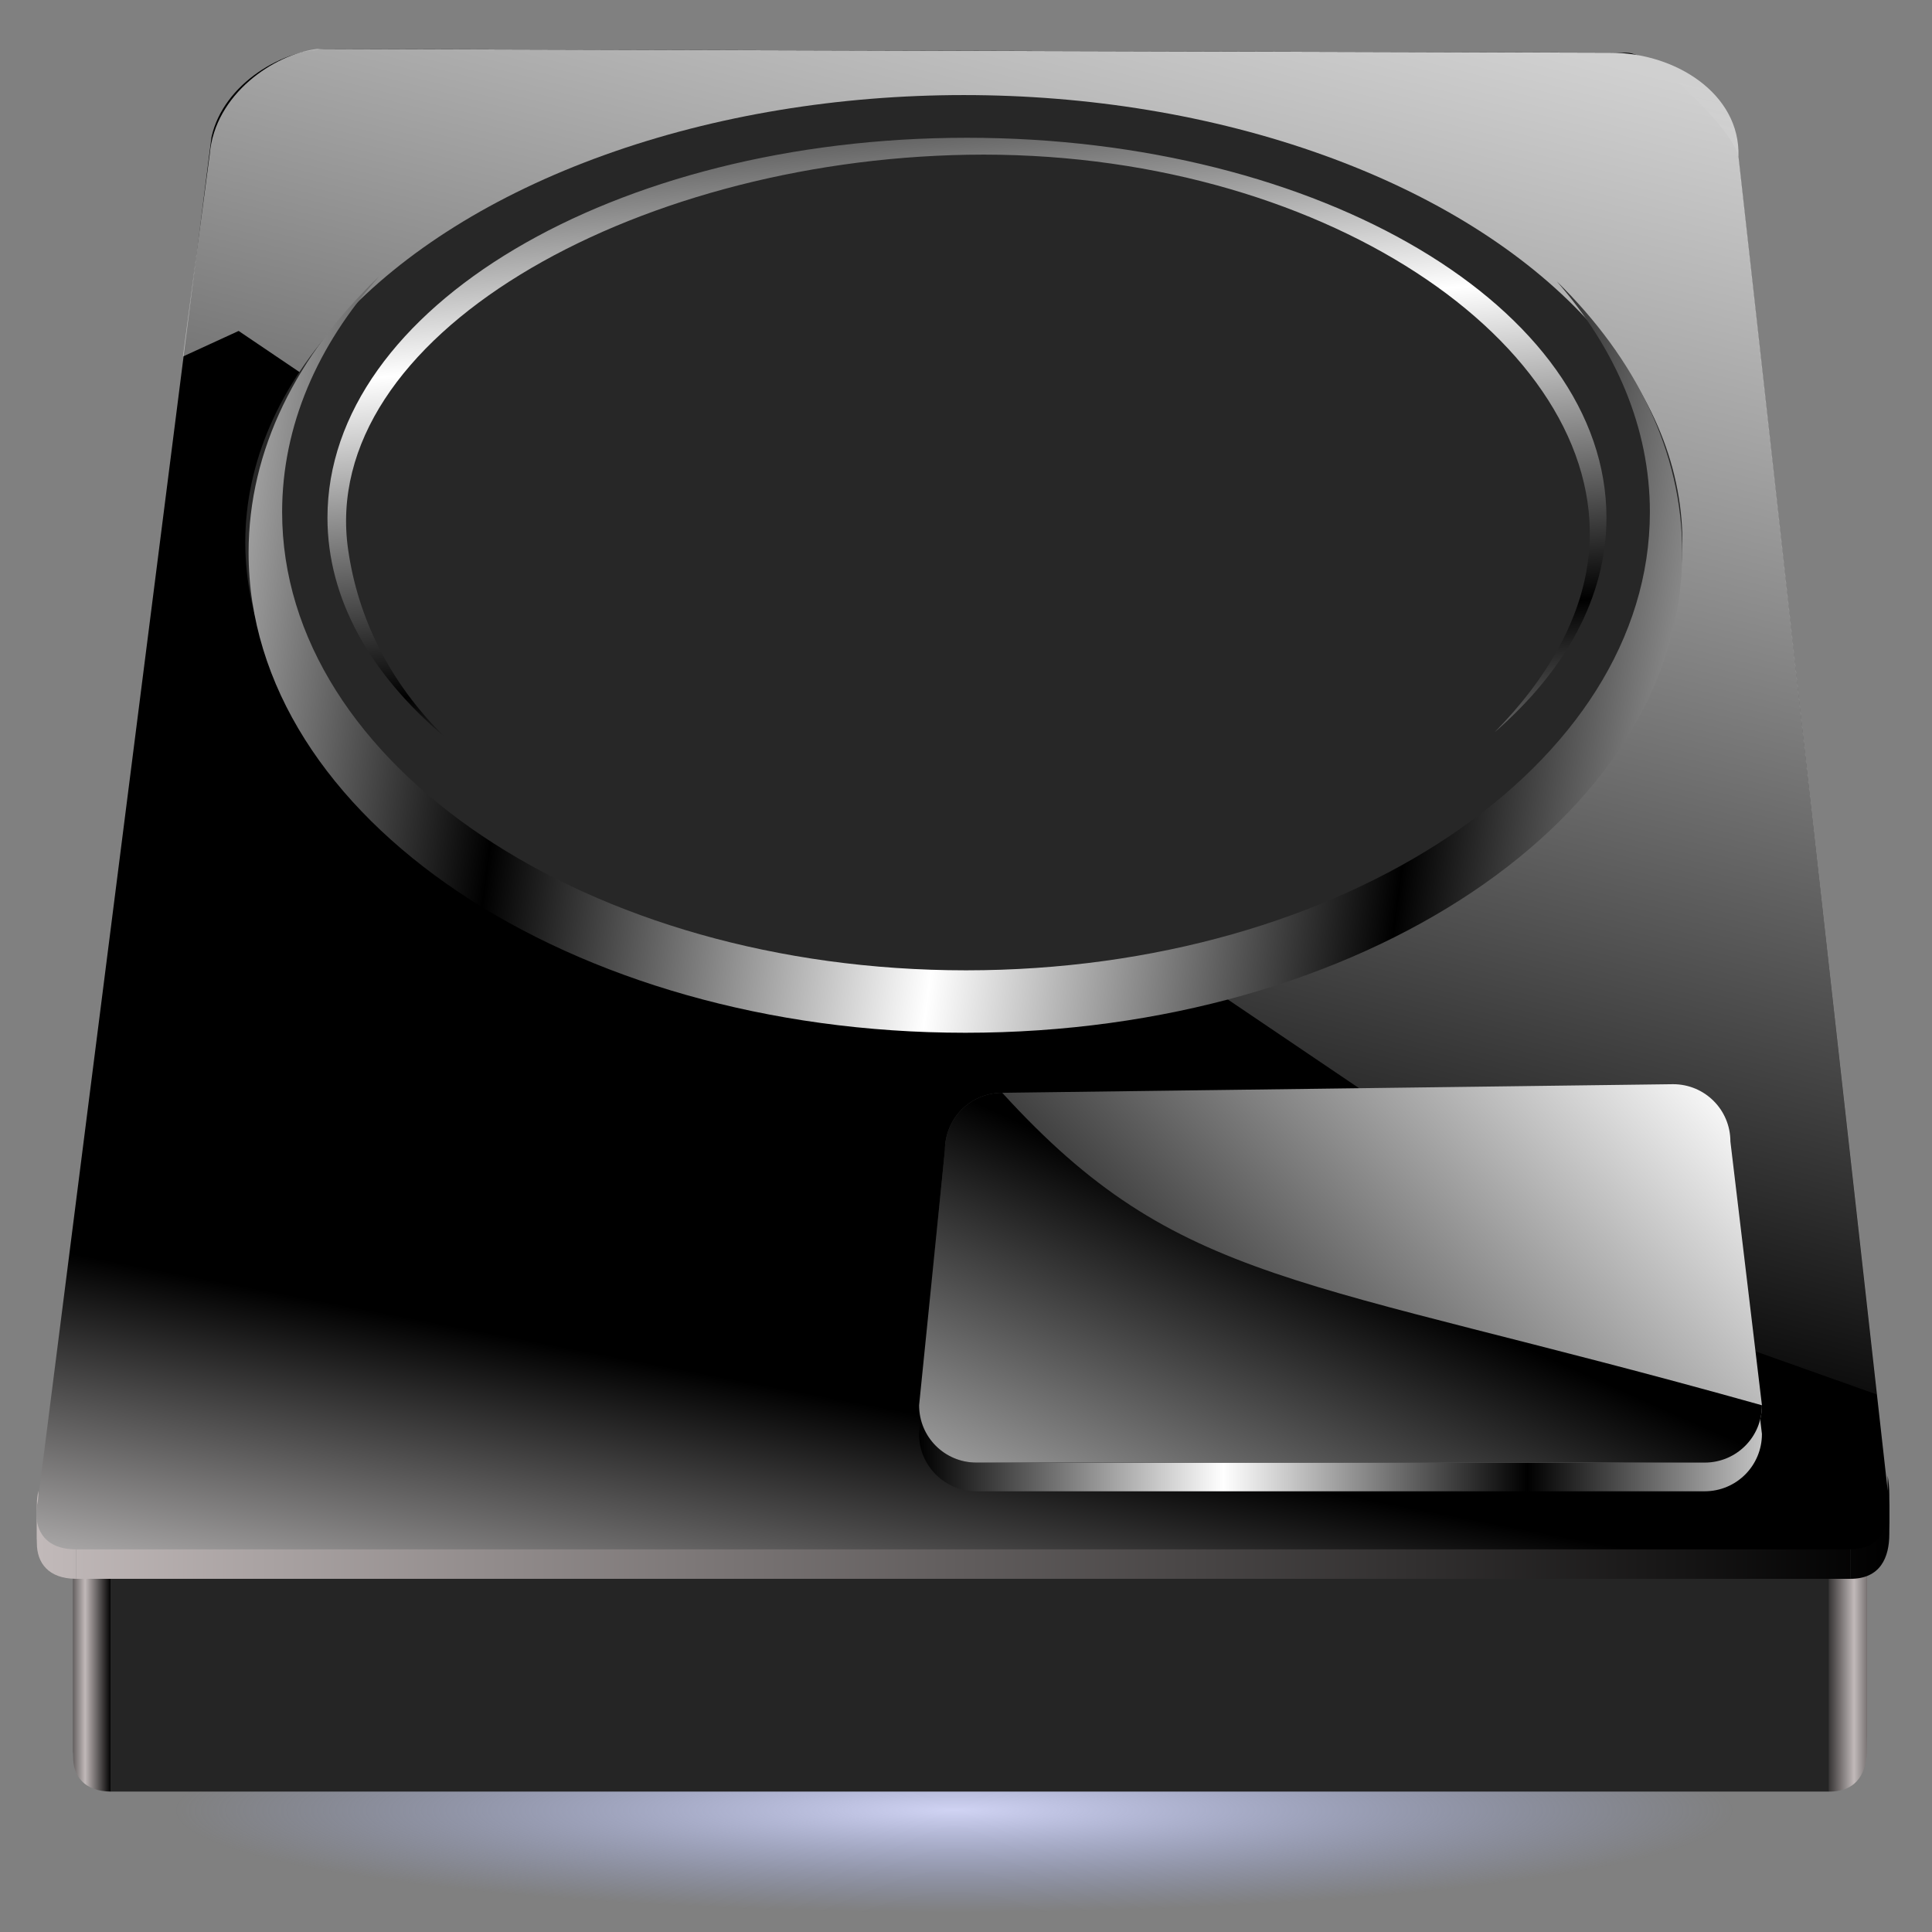 <?xml version="1.0" encoding="UTF-8" standalone="no"?>
<!-- Created with Inkscape (http://www.inkscape.org/) -->

<svg
   xmlns:dc="http://purl.org/dc/elements/1.1/"
   xmlns:cc="http://creativecommons.org/ns#"
   xmlns:rdf="http://www.w3.org/1999/02/22-rdf-syntax-ns#"
   xmlns:svg="http://www.w3.org/2000/svg"
   xmlns="http://www.w3.org/2000/svg"
   xmlns:xlink="http://www.w3.org/1999/xlink"
   xmlns:sodipodi="http://sodipodi.sourceforge.net/DTD/sodipodi-0.dtd"
   xmlns:inkscape="http://www.inkscape.org/namespaces/inkscape"
   id="svg2"
   sodipodi:version="0.32"
   inkscape:version="0.91 r13725"
   width="256"
   height="256"
   version="1.0"
   sodipodi:docname="sinaptic2.svg"
   inkscape:output_extension="org.inkscape.output.svg.inkscape"
   inkscape:export-filename="/media/disk/aktual-melo/Fekete/scalable/sinaptic2.png"
   inkscape:export-xdpi="90"
   inkscape:export-ydpi="90">
  <rect width="100%" height="100%" fill="#808080" stroke="none"/>
  <sodipodi:namedview
     inkscape:window-height="1056"
     inkscape:window-width="1920"
     inkscape:pageshadow="2"
     inkscape:pageopacity="0"
     guidetolerance="10.0"
     gridtolerance="10.0"
     objecttolerance="10.0"
     borderopacity="1.0"
     bordercolor="#666666"
     pagecolor="#ffffff"
     id="base"
     inkscape:zoom="3.5429688"
     inkscape:cx="128"
     inkscape:cy="128"
     inkscape:window-x="0"
     inkscape:window-y="0"
     inkscape:current-layer="svg2"
     showgrid="false"
     inkscape:window-maximized="1" />
  <defs
     id="defs5">
    <linearGradient
       inkscape:collect="always"
       id="linearGradient4573">
      <stop
         style="stop-color:#d0d3f3;stop-opacity:1"
         offset="0"
         id="stop4575" />
      <stop
         style="stop-color:#9baae7;stop-opacity:0"
         offset="1"
         id="stop4577" />
    </linearGradient>
    <linearGradient
       id="linearGradient4536">
      <stop
         style="stop-color:#d0d0d0;stop-opacity:1"
         offset="0"
         id="stop4538" />
      <stop
         style="stop-color:#ffffff;stop-opacity:0;"
         offset="1"
         id="stop4540" />
    </linearGradient>
    <linearGradient
       id="linearGradient5035">
      <stop
         style="stop-color:#a0a0a0;stop-opacity:0.675"
         offset="0"
         id="stop5037" />
      <stop
         style="stop-color:#646464;stop-opacity:0.146"
         offset="1"
         id="stop5039" />
    </linearGradient>
    <linearGradient
       id="linearGradient3363">
      <stop
         id="stop5029"
         offset="0"
         style="stop-color:#ffffff;stop-opacity:1" />
      <stop
         id="stop5031"
         offset="1"
         style="stop-color:#ffffff;stop-opacity:0;" />
    </linearGradient>
    <linearGradient
       id="linearGradient4008">
      <stop
         offset="0"
         style="stop-color:#ffffff;stop-opacity:1"
         id="stop4010" />
      <stop
         offset="1"
         style="stop-color:#000000;stop-opacity:1;"
         id="stop4012" />
    </linearGradient>
    <linearGradient
       id="linearGradient5033">
      <stop
         style="stop-color:#ffffff;stop-opacity:1"
         offset="0"
         id="stop3365" />
      <stop
         style="stop-color:#ffffff;stop-opacity:0;"
         offset="1"
         id="stop3367" />
    </linearGradient>
    <linearGradient
       inkscape:collect="always"
       id="linearGradient3589">
      <stop
         style="stop-color:#c3baba;stop-opacity:1"
         offset="0"
         id="stop3591" />
      <stop
         style="stop-color:#4f4848;stop-opacity:1"
         offset="1"
         id="stop3593" />
    </linearGradient>
    <linearGradient
       id="linearGradient3247"
       inkscape:collect="always">
      <stop
         id="stop3249"
         offset="0"
         style="stop-color:#000000;stop-opacity:1;" />
      <stop
         id="stop3252"
         offset="1"
         style="stop-color:#ffffff;stop-opacity:1" />
    </linearGradient>
    <inkscape:perspective
       id="perspective65"
       inkscape:persp3d-origin="128 : 85.333333 : 1"
       inkscape:vp_z="256 : 128 : 1"
       inkscape:vp_y="0 : 1000 : 0"
       inkscape:vp_x="0 : 128 : 1"
       sodipodi:type="inkscape:persp3d" />
    <linearGradient
       id="linearGradient3249">
      <stop
         id="stop3251"
         style="stop-color:#c1b9b9;stop-opacity:1;"
         offset="0" />
      <stop
         id="stop3253"
         style="stop-color:#000000;stop-opacity:1;"
         offset="1" />
    </linearGradient>
    <linearGradient
       spreadMethod="reflect"
       gradientUnits="userSpaceOnUse"
       y2="127.557"
       x2="759.912"
       y1="127.557"
       x1="524.493"
       id="linearGradient3381"
       xlink:href="#linearGradient3249"
       inkscape:collect="always" />
    <linearGradient
       y2="127.557"
       x2="759.912"
       y1="127.557"
       x1="524.493"
       spreadMethod="reflect"
       gradientUnits="userSpaceOnUse"
       id="linearGradient3397"
       xlink:href="#linearGradient3249"
       inkscape:collect="always" />
    <linearGradient
       y2="150.666"
       x2="410.318"
       y1="151.688"
       x1="356.121"
       spreadMethod="reflect"
       gradientUnits="userSpaceOnUse"
       id="linearGradient2238"
       xlink:href="#linearGradient3249"
       inkscape:collect="always" />
    <linearGradient
       y2="150.666"
       x2="410.318"
       y1="151.688"
       x1="356.121"
       spreadMethod="reflect"
       gradientUnits="userSpaceOnUse"
       id="linearGradient2240"
       xlink:href="#linearGradient3249"
       inkscape:collect="always" />
    <linearGradient
       y2="150.666"
       x2="410.318"
       y1="151.688"
       x1="356.121"
       spreadMethod="reflect"
       gradientUnits="userSpaceOnUse"
       id="linearGradient2242"
       xlink:href="#linearGradient3249"
       inkscape:collect="always" />
    <linearGradient
       y2="150.666"
       x2="410.318"
       y1="151.688"
       x1="356.121"
       spreadMethod="reflect"
       gradientUnits="userSpaceOnUse"
       id="linearGradient2244"
       xlink:href="#linearGradient3249"
       inkscape:collect="always" />
    <linearGradient
       y2="150.666"
       x2="410.318"
       y1="151.688"
       x1="356.121"
       spreadMethod="reflect"
       gradientUnits="userSpaceOnUse"
       id="linearGradient2246"
       xlink:href="#linearGradient3249"
       inkscape:collect="always" />
    <linearGradient
       y2="224.354"
       x2="505.337"
       y1="224.354"
       x1="509.834"
       spreadMethod="reflect"
       gradientUnits="userSpaceOnUse"
       id="linearGradient2248"
       xlink:href="#linearGradient3249"
       inkscape:collect="always" />
    <linearGradient
       y2="217.083"
       x2="398.823"
       y1="218.616"
       x1="343.604"
       spreadMethod="reflect"
       gradientUnits="userSpaceOnUse"
       id="linearGradient2250"
       xlink:href="#linearGradient3249"
       inkscape:collect="always" />
    <linearGradient
       y2="150.666"
       x2="410.318"
       y1="151.688"
       x1="356.121"
       spreadMethod="reflect"
       gradientUnits="userSpaceOnUse"
       id="linearGradient2252"
       xlink:href="#linearGradient3249"
       inkscape:collect="always" />
    <linearGradient
       y2="150.666"
       x2="410.318"
       y1="151.688"
       x1="356.121"
       spreadMethod="reflect"
       gradientUnits="userSpaceOnUse"
       id="linearGradient2254"
       xlink:href="#linearGradient3249"
       inkscape:collect="always" />
    <linearGradient
       y2="150.666"
       x2="410.318"
       y1="151.688"
       x1="356.121"
       spreadMethod="reflect"
       gradientUnits="userSpaceOnUse"
       id="linearGradient2256"
       xlink:href="#linearGradient3249"
       inkscape:collect="always" />
    <linearGradient
       y2="221.355"
       x2="288.382"
       y1="221.355"
       x1="285.097"
       spreadMethod="reflect"
       gradientUnits="userSpaceOnUse"
       id="linearGradient2258"
       xlink:href="#linearGradient3249"
       inkscape:collect="always" />
    <linearGradient
       y2="127.557"
       x2="759.912"
       y1="127.557"
       x1="524.493"
       spreadMethod="reflect"
       gradientUnits="userSpaceOnUse"
       id="linearGradient2260"
       xlink:href="#linearGradient3249"
       inkscape:collect="always" />
    <linearGradient
       y2="127.557"
       x2="759.912"
       y1="127.557"
       x1="524.493"
       spreadMethod="reflect"
       gradientUnits="userSpaceOnUse"
       id="linearGradient2262"
       xlink:href="#linearGradient3249"
       inkscape:collect="always" />
    <linearGradient
       y2="127.557"
       x2="759.912"
       y1="127.557"
       x1="524.493"
       spreadMethod="reflect"
       gradientUnits="userSpaceOnUse"
       id="linearGradient2264"
       xlink:href="#linearGradient3249"
       inkscape:collect="always" />
    <linearGradient
       y2="127.557"
       x2="759.912"
       y1="127.557"
       x1="524.493"
       spreadMethod="reflect"
       gradientUnits="userSpaceOnUse"
       id="linearGradient2266"
       xlink:href="#linearGradient3249"
       inkscape:collect="always" />
    <linearGradient
       y2="127.557"
       x2="759.912"
       y1="127.557"
       x1="524.493"
       spreadMethod="reflect"
       gradientUnits="userSpaceOnUse"
       id="linearGradient2268"
       xlink:href="#linearGradient3249"
       inkscape:collect="always" />
    <linearGradient
       y2="127.557"
       x2="759.912"
       y1="127.557"
       x1="524.493"
       spreadMethod="reflect"
       gradientUnits="userSpaceOnUse"
       id="linearGradient2270"
       xlink:href="#linearGradient3249"
       inkscape:collect="always" />
    <linearGradient
       y2="127.557"
       x2="759.912"
       y1="127.557"
       x1="524.493"
       spreadMethod="reflect"
       gradientUnits="userSpaceOnUse"
       id="linearGradient2272"
       xlink:href="#linearGradient3249"
       inkscape:collect="always" />
    <linearGradient
       y2="127.557"
       x2="759.912"
       y1="127.557"
       x1="524.493"
       spreadMethod="reflect"
       gradientUnits="userSpaceOnUse"
       id="linearGradient2274"
       xlink:href="#linearGradient3249"
       inkscape:collect="always" />
    <linearGradient
       y2="127.557"
       x2="759.912"
       y1="127.557"
       x1="524.493"
       spreadMethod="reflect"
       gradientUnits="userSpaceOnUse"
       id="linearGradient2276"
       xlink:href="#linearGradient3249"
       inkscape:collect="always" />
    <linearGradient
       y2="127.557"
       x2="759.912"
       y1="127.557"
       x1="524.493"
       spreadMethod="reflect"
       gradientUnits="userSpaceOnUse"
       id="linearGradient2278"
       xlink:href="#linearGradient3249"
       inkscape:collect="always" />
    <linearGradient
       y2="127.557"
       x2="759.912"
       y1="127.557"
       x1="524.493"
       spreadMethod="reflect"
       gradientUnits="userSpaceOnUse"
       id="linearGradient2280"
       xlink:href="#linearGradient3249"
       inkscape:collect="always" />
    <linearGradient
       inkscape:collect="always"
       xlink:href="#linearGradient3247"
       id="linearGradient3565"
       gradientUnits="userSpaceOnUse"
       spreadMethod="reflect"
       x1="80.728"
       y1="129.526"
       x2="127.252"
       y2="135.434"
       gradientTransform="translate(-10.831,18.215)" />
    <linearGradient
       inkscape:collect="always"
       xlink:href="#linearGradient3247"
       id="linearGradient3587"
       x1="57.094"
       y1="81.656"
       x2="109.29"
       y2="81.656"
       gradientUnits="userSpaceOnUse"
       spreadMethod="reflect" />
    <linearGradient
       inkscape:collect="always"
       xlink:href="#linearGradient3589"
       id="linearGradient3595"
       x1="129.969"
       y1="19.2"
       x2="132.431"
       y2="83.2"
       gradientUnits="userSpaceOnUse" />
    <linearGradient
       y2="-7.475"
       x2="16.093"
       y1="-2.21"
       x1="15.65"
       spreadMethod="reflect"
       gradientUnits="userSpaceOnUse"
       id="linearGradient3610"
       xlink:href="#linearGradient3578"
       inkscape:collect="always" />
    <linearGradient
       y2="-7.475"
       x2="16.093"
       y1="-6.409"
       x1="10.621"
       spreadMethod="reflect"
       gradientUnits="userSpaceOnUse"
       id="linearGradient3608"
       xlink:href="#linearGradient3578"
       inkscape:collect="always" />
    <linearGradient
       y2="-1.513"
       x2="9.718"
       y1="-5.887"
       x1="11.187"
       spreadMethod="reflect"
       gradientUnits="userSpaceOnUse"
       id="linearGradient3606"
       xlink:href="#linearGradient3578"
       inkscape:collect="always" />
    <linearGradient
       y2="-4.516"
       x2="12.916"
       y1="-3.754"
       x1="7.771"
       spreadMethod="reflect"
       gradientUnits="userSpaceOnUse"
       id="linearGradient3604"
       xlink:href="#linearGradient3578"
       inkscape:collect="always" />
    <linearGradient
       y2="-3.733"
       x2="14.94"
       y1="-2.275"
       x1="17.083"
       spreadMethod="reflect"
       gradientUnits="userSpaceOnUse"
       id="linearGradient3602"
       xlink:href="#linearGradient3578"
       inkscape:collect="always" />
    <linearGradient
       y2="-1.992"
       x2="17.377"
       y1="-6.256"
       x1="15.582"
       spreadMethod="reflect"
       gradientUnits="userSpaceOnUse"
       id="linearGradient3600"
       xlink:href="#linearGradient3578"
       inkscape:collect="always" />
    <linearGradient
       y2="-7.475"
       x2="16.093"
       y1="-10.978"
       x1="16.691"
       spreadMethod="reflect"
       gradientUnits="userSpaceOnUse"
       id="linearGradient3598"
       xlink:href="#linearGradient3578"
       inkscape:collect="always" />
    <linearGradient
       y2="-11.199"
       x2="11.132"
       y1="-11.391"
       x1="16.387"
       spreadMethod="reflect"
       gradientUnits="userSpaceOnUse"
       id="linearGradient3596"
       xlink:href="#linearGradient3578"
       inkscape:collect="always" />
    <linearGradient
       y2="-2.688"
       x2="8.696"
       y1="-11.587"
       x1="12.035"
       spreadMethod="reflect"
       gradientUnits="userSpaceOnUse"
       id="linearGradient3594"
       xlink:href="#linearGradient3578"
       inkscape:collect="always" />
    <linearGradient
       y2="-5.778"
       x2="11.372"
       y1="-10.151"
       x1="12.906"
       spreadMethod="reflect"
       gradientUnits="userSpaceOnUse"
       id="linearGradient3592"
       xlink:href="#linearGradient3578"
       inkscape:collect="always" />
    <linearGradient
       y2="-6.953"
       x2="17.747"
       y1="-5.908"
       x1="16.387"
       spreadMethod="reflect"
       gradientUnits="userSpaceOnUse"
       id="linearGradient3590"
       xlink:href="#linearGradient3578"
       inkscape:collect="always" />
    <linearGradient
       y2="-8.019"
       x2="17.075"
       y1="-7.475"
       x1="13.515"
       spreadMethod="reflect"
       gradientUnits="userSpaceOnUse"
       id="linearGradient3588"
       xlink:href="#linearGradient3578"
       inkscape:collect="always" />
    <linearGradient
       y2="-6.583"
       x2="18.617"
       y1="-5.212"
       x1="16.909"
       spreadMethod="reflect"
       gradientUnits="userSpaceOnUse"
       id="linearGradient3586"
       xlink:href="#linearGradient3578"
       inkscape:collect="always" />
    <linearGradient
       spreadMethod="reflect"
       gradientUnits="userSpaceOnUse"
       y2="-7.475"
       x2="16.093"
       y1="-7.475"
       x1="13.515"
       id="linearGradient3584"
       xlink:href="#linearGradient3578"
       inkscape:collect="always" />
    <inkscape:perspective
       sodipodi:type="inkscape:persp3d"
       inkscape:vp_x="0 : 128 : 1"
       inkscape:vp_y="0 : 1000 : 0"
       inkscape:vp_z="256 : 128 : 1"
       inkscape:persp3d-origin="128 : 85.333333 : 1"
       id="perspective2503" />
    <linearGradient
       id="linearGradient3578">
      <stop
         id="stop3580"
         offset="0"
         style="stop-color:#000000;stop-opacity:1;" />
      <stop
         id="stop3582"
         offset="1"
         style="stop-color:#fffcfc;stop-opacity:1;" />
    </linearGradient>
    <linearGradient
       inkscape:collect="always"
       xlink:href="#linearGradient3578"
       id="linearGradient3856"
       gradientUnits="userSpaceOnUse"
       spreadMethod="reflect"
       x1="13.515"
       y1="-7.475"
       x2="16.093"
       y2="-7.475" />
    <linearGradient
       inkscape:collect="always"
       xlink:href="#linearGradient3578"
       id="linearGradient3858"
       gradientUnits="userSpaceOnUse"
       spreadMethod="reflect"
       x1="13.515"
       y1="-7.475"
       x2="16.093"
       y2="-7.475" />
    <linearGradient
       inkscape:collect="always"
       xlink:href="#linearGradient3578"
       id="linearGradient3860"
       gradientUnits="userSpaceOnUse"
       spreadMethod="reflect"
       x1="13.515"
       y1="-7.475"
       x2="16.093"
       y2="-7.475" />
    <linearGradient
       inkscape:collect="always"
       xlink:href="#linearGradient3578"
       id="linearGradient3862"
       gradientUnits="userSpaceOnUse"
       spreadMethod="reflect"
       x1="13.515"
       y1="-7.475"
       x2="16.093"
       y2="-7.475" />
    <linearGradient
       inkscape:collect="always"
       xlink:href="#linearGradient3578"
       id="linearGradient3864"
       gradientUnits="userSpaceOnUse"
       spreadMethod="reflect"
       x1="13.515"
       y1="-7.475"
       x2="16.093"
       y2="-7.475" />
    <linearGradient
       inkscape:collect="always"
       xlink:href="#linearGradient3578"
       id="linearGradient3866"
       gradientUnits="userSpaceOnUse"
       spreadMethod="reflect"
       x1="13.515"
       y1="-7.475"
       x2="16.093"
       y2="-7.475" />
    <linearGradient
       inkscape:collect="always"
       xlink:href="#linearGradient3578"
       id="linearGradient3868"
       gradientUnits="userSpaceOnUse"
       spreadMethod="reflect"
       x1="13.515"
       y1="-7.475"
       x2="16.093"
       y2="-7.475" />
    <linearGradient
       inkscape:collect="always"
       xlink:href="#linearGradient3578"
       id="linearGradient3870"
       gradientUnits="userSpaceOnUse"
       spreadMethod="reflect"
       x1="13.515"
       y1="-7.475"
       x2="16.093"
       y2="-7.475" />
    <linearGradient
       inkscape:collect="always"
       xlink:href="#linearGradient3578"
       id="linearGradient3872"
       gradientUnits="userSpaceOnUse"
       spreadMethod="reflect"
       x1="13.515"
       y1="-7.475"
       x2="16.093"
       y2="-7.475" />
    <linearGradient
       inkscape:collect="always"
       xlink:href="#linearGradient3578"
       id="linearGradient3874"
       gradientUnits="userSpaceOnUse"
       spreadMethod="reflect"
       x1="13.515"
       y1="-7.475"
       x2="16.093"
       y2="-7.475" />
    <linearGradient
       inkscape:collect="always"
       xlink:href="#linearGradient3578"
       id="linearGradient3876"
       gradientUnits="userSpaceOnUse"
       spreadMethod="reflect"
       x1="13.515"
       y1="-7.475"
       x2="16.093"
       y2="-7.475" />
    <linearGradient
       inkscape:collect="always"
       xlink:href="#linearGradient3578"
       id="linearGradient3878"
       gradientUnits="userSpaceOnUse"
       spreadMethod="reflect"
       x1="13.515"
       y1="-7.475"
       x2="16.093"
       y2="-7.475" />
    <linearGradient
       inkscape:collect="always"
       xlink:href="#linearGradient3578"
       id="linearGradient3880"
       gradientUnits="userSpaceOnUse"
       spreadMethod="reflect"
       x1="13.515"
       y1="-7.475"
       x2="16.093"
       y2="-7.475" />
    <linearGradient
       inkscape:collect="always"
       xlink:href="#linearGradient3578"
       id="linearGradient3882"
       gradientUnits="userSpaceOnUse"
       spreadMethod="reflect"
       x1="13.515"
       y1="-7.475"
       x2="16.093"
       y2="-7.475" />
    <linearGradient
       inkscape:collect="always"
       xlink:href="#linearGradient3578"
       id="linearGradient3884"
       gradientUnits="userSpaceOnUse"
       spreadMethod="reflect"
       x1="13.515"
       y1="-7.475"
       x2="16.093"
       y2="-7.475" />
    <linearGradient
       inkscape:collect="always"
       xlink:href="#linearGradient3578"
       id="linearGradient3886"
       gradientUnits="userSpaceOnUse"
       spreadMethod="reflect"
       x1="13.515"
       y1="-7.475"
       x2="16.093"
       y2="-7.475" />
    <linearGradient
       inkscape:collect="always"
       xlink:href="#linearGradient3578"
       id="linearGradient3888"
       gradientUnits="userSpaceOnUse"
       spreadMethod="reflect"
       x1="13.515"
       y1="-7.475"
       x2="16.093"
       y2="-7.475" />
    <linearGradient
       inkscape:collect="always"
       xlink:href="#linearGradient3578"
       id="linearGradient3890"
       gradientUnits="userSpaceOnUse"
       spreadMethod="reflect"
       x1="13.515"
       y1="-7.475"
       x2="16.093"
       y2="-7.475" />
    <linearGradient
       inkscape:collect="always"
       xlink:href="#linearGradient3578"
       id="linearGradient3892"
       gradientUnits="userSpaceOnUse"
       spreadMethod="reflect"
       x1="13.515"
       y1="-7.475"
       x2="16.093"
       y2="-7.475" />
    <linearGradient
       inkscape:collect="always"
       xlink:href="#linearGradient3578"
       id="linearGradient3894"
       gradientUnits="userSpaceOnUse"
       spreadMethod="reflect"
       x1="13.515"
       y1="-7.475"
       x2="16.093"
       y2="-7.475" />
    <linearGradient
       inkscape:collect="always"
       xlink:href="#linearGradient3578"
       id="linearGradient3896"
       gradientUnits="userSpaceOnUse"
       spreadMethod="reflect"
       x1="13.515"
       y1="-7.475"
       x2="16.093"
       y2="-7.475" />
    <linearGradient
       inkscape:collect="always"
       xlink:href="#linearGradient3578"
       id="linearGradient3898"
       gradientUnits="userSpaceOnUse"
       spreadMethod="reflect"
       x1="13.515"
       y1="-7.475"
       x2="16.093"
       y2="-7.475" />
    <linearGradient
       inkscape:collect="always"
       xlink:href="#linearGradient3578"
       id="linearGradient3900"
       gradientUnits="userSpaceOnUse"
       spreadMethod="reflect"
       x1="13.515"
       y1="-7.475"
       x2="16.093"
       y2="-7.475" />
    <linearGradient
       inkscape:collect="always"
       xlink:href="#linearGradient3589"
       id="linearGradient3303"
       gradientUnits="userSpaceOnUse"
       x1="129.969"
       y1="19.2"
       x2="132.431"
       y2="83.2" />
    <linearGradient
       inkscape:collect="always"
       xlink:href="#linearGradient3247"
       id="linearGradient3306"
       gradientUnits="userSpaceOnUse"
       spreadMethod="reflect"
       x1="57.094"
       y1="81.656"
       x2="109.29"
       y2="81.656" />
    <linearGradient
       inkscape:collect="always"
       xlink:href="#linearGradient3247"
       id="linearGradient3309"
       gradientUnits="userSpaceOnUse"
       gradientTransform="matrix(0.983,0,0,0.953,-2.725,28.643)"
       spreadMethod="reflect"
       x1="80.728"
       y1="129.526"
       x2="127.252"
       y2="135.434" />
    <linearGradient
       inkscape:collect="always"
       xlink:href="#linearGradient3363"
       id="linearGradient3369"
       x1="650.769"
       y1="5.923"
       x2="671.287"
       y2="121.346"
       gradientUnits="userSpaceOnUse" />
    <linearGradient
       inkscape:collect="always"
       xlink:href="#linearGradient3363"
       id="linearGradient3396"
       gradientUnits="userSpaceOnUse"
       x1="660.17"
       y1="25.35"
       x2="654.993"
       y2="173.361"
       gradientTransform="translate(222.472,1.253)" />
    <linearGradient
       inkscape:collect="always"
       xlink:href="#linearGradient3363"
       id="linearGradient3420"
       gradientUnits="userSpaceOnUse"
       x1="650.769"
       y1="5.923"
       x2="671.287"
       y2="121.346" />
    <linearGradient
       inkscape:collect="always"
       xlink:href="#linearGradient3363"
       id="linearGradient3422"
       gradientUnits="userSpaceOnUse"
       x1="650.769"
       y1="5.923"
       x2="671.287"
       y2="121.346" />
    <linearGradient
       inkscape:collect="always"
       xlink:href="#linearGradient3363"
       id="linearGradient3424"
       gradientUnits="userSpaceOnUse"
       x1="650.769"
       y1="5.923"
       x2="671.287"
       y2="121.346" />
    <linearGradient
       inkscape:collect="always"
       xlink:href="#linearGradient3363"
       id="linearGradient3426"
       gradientUnits="userSpaceOnUse"
       x1="650.769"
       y1="5.923"
       x2="671.287"
       y2="121.346" />
    <linearGradient
       inkscape:collect="always"
       xlink:href="#linearGradient3363"
       id="linearGradient3428"
       gradientUnits="userSpaceOnUse"
       x1="650.769"
       y1="5.923"
       x2="671.287"
       y2="121.346" />
    <linearGradient
       inkscape:collect="always"
       xlink:href="#linearGradient3363"
       id="linearGradient3430"
       gradientUnits="userSpaceOnUse"
       x1="650.769"
       y1="5.923"
       x2="671.287"
       y2="121.346" />
    <linearGradient
       inkscape:collect="always"
       xlink:href="#linearGradient3363"
       id="linearGradient3432"
       gradientUnits="userSpaceOnUse"
       x1="650.769"
       y1="5.923"
       x2="671.287"
       y2="121.346" />
    <linearGradient
       inkscape:collect="always"
       xlink:href="#linearGradient3363"
       id="linearGradient3434"
       gradientUnits="userSpaceOnUse"
       x1="650.769"
       y1="5.923"
       x2="671.287"
       y2="121.346" />
    <linearGradient
       inkscape:collect="always"
       xlink:href="#linearGradient3363"
       id="linearGradient3436"
       gradientUnits="userSpaceOnUse"
       x1="650.769"
       y1="5.923"
       x2="671.287"
       y2="121.346" />
    <linearGradient
       inkscape:collect="always"
       xlink:href="#linearGradient3363"
       id="linearGradient3438"
       gradientUnits="userSpaceOnUse"
       x1="650.769"
       y1="5.923"
       x2="671.287"
       y2="121.346" />
    <linearGradient
       inkscape:collect="always"
       xlink:href="#linearGradient3363"
       id="linearGradient3440"
       gradientUnits="userSpaceOnUse"
       x1="650.769"
       y1="5.923"
       x2="671.287"
       y2="121.346" />
    <linearGradient
       inkscape:collect="always"
       xlink:href="#linearGradient3363"
       id="linearGradient3443"
       gradientUnits="userSpaceOnUse"
       gradientTransform="translate(-513.835,-15.122)"
       x1="660.17"
       y1="25.35"
       x2="615.199"
       y2="174.301" />
    <linearGradient
       inkscape:collect="always"
       xlink:href="#linearGradient3247"
       id="linearGradient3468"
       gradientUnits="userSpaceOnUse"
       spreadMethod="reflect"
       x1="57.094"
       y1="81.656"
       x2="109.29"
       y2="81.656" />
    <linearGradient
       inkscape:collect="always"
       xlink:href="#linearGradient3247"
       id="linearGradient3472"
       gradientUnits="userSpaceOnUse"
       gradientTransform="matrix(0.983,0,0,0.953,-2.725,28.643)"
       spreadMethod="reflect"
       x1="80.728"
       y1="129.526"
       x2="127.252"
       y2="135.434" />
    <linearGradient
       inkscape:collect="always"
       xlink:href="#linearGradient3578"
       id="linearGradient3342"
       x1="534.277"
       y1="183.84"
       x2="516.397"
       y2="265.566"
       gradientUnits="userSpaceOnUse" />
    <linearGradient
       inkscape:collect="always"
       xlink:href="#linearGradient3363"
       id="linearGradient3344"
       gradientUnits="userSpaceOnUse"
       gradientTransform="translate(-513.835,-15.122)"
       x1="660.17"
       y1="25.35"
       x2="615.199"
       y2="174.301" />
    <linearGradient
       inkscape:collect="always"
       xlink:href="#linearGradient3247"
       id="linearGradient3390"
       gradientUnits="userSpaceOnUse"
       gradientTransform="matrix(0.983,0,0,0.953,-2.725,28.643)"
       spreadMethod="reflect"
       x1="80.728"
       y1="129.526"
       x2="127.252"
       y2="135.434" />
    <linearGradient
       inkscape:collect="always"
       xlink:href="#linearGradient3247"
       id="linearGradient3393"
       gradientUnits="userSpaceOnUse"
       gradientTransform="matrix(1.097,0,0,-0.943,-11.843,186.003)"
       spreadMethod="reflect"
       x1="128.748"
       y1="100.83"
       x2="124.57"
       y2="143.855" />
    <linearGradient
       inkscape:collect="always"
       xlink:href="#linearGradient3249"
       id="linearGradient3444"
       gradientUnits="userSpaceOnUse"
       spreadMethod="reflect"
       x1="356.121"
       y1="151.688"
       x2="410.318"
       y2="150.666" />
    <linearGradient
       inkscape:collect="always"
       xlink:href="#linearGradient3249"
       id="linearGradient3446"
       gradientUnits="userSpaceOnUse"
       spreadMethod="reflect"
       x1="356.121"
       y1="151.688"
       x2="410.318"
       y2="150.666" />
    <linearGradient
       inkscape:collect="always"
       xlink:href="#linearGradient3249"
       id="linearGradient3448"
       gradientUnits="userSpaceOnUse"
       spreadMethod="reflect"
       x1="356.121"
       y1="151.688"
       x2="410.318"
       y2="150.666" />
    <linearGradient
       inkscape:collect="always"
       xlink:href="#linearGradient3249"
       id="linearGradient3450"
       gradientUnits="userSpaceOnUse"
       spreadMethod="reflect"
       x1="356.121"
       y1="151.688"
       x2="410.318"
       y2="150.666" />
    <linearGradient
       inkscape:collect="always"
       xlink:href="#linearGradient3249"
       id="linearGradient3452"
       gradientUnits="userSpaceOnUse"
       spreadMethod="reflect"
       x1="509.834"
       y1="224.354"
       x2="505.337"
       y2="224.354" />
    <linearGradient
       inkscape:collect="always"
       xlink:href="#linearGradient3249"
       id="linearGradient3454"
       gradientUnits="userSpaceOnUse"
       spreadMethod="reflect"
       x1="356.121"
       y1="151.688"
       x2="410.318"
       y2="150.666" />
    <linearGradient
       inkscape:collect="always"
       xlink:href="#linearGradient3249"
       id="linearGradient3456"
       gradientUnits="userSpaceOnUse"
       spreadMethod="reflect"
       x1="356.121"
       y1="151.688"
       x2="410.318"
       y2="150.666" />
    <linearGradient
       inkscape:collect="always"
       xlink:href="#linearGradient3249"
       id="linearGradient3458"
       gradientUnits="userSpaceOnUse"
       spreadMethod="reflect"
       x1="356.121"
       y1="151.688"
       x2="410.318"
       y2="150.666" />
    <linearGradient
       inkscape:collect="always"
       xlink:href="#linearGradient3249"
       id="linearGradient3460"
       gradientUnits="userSpaceOnUse"
       spreadMethod="reflect"
       x1="285.097"
       y1="221.355"
       x2="288.382"
       y2="221.355" />
    <linearGradient
       inkscape:collect="always"
       xlink:href="#linearGradient3249"
       id="linearGradient3462"
       gradientUnits="userSpaceOnUse"
       spreadMethod="reflect"
       x1="356.121"
       y1="151.688"
       x2="410.318"
       y2="150.666" />
    <linearGradient
       inkscape:collect="always"
       xlink:href="#linearGradient3249"
       id="linearGradient3493"
       gradientUnits="userSpaceOnUse"
       spreadMethod="reflect"
       x1="524.493"
       y1="127.557"
       x2="759.912"
       y2="127.557"
       gradientTransform="matrix(1.043,0,0,1.043,-541.977,-18.184)" />
    <linearGradient
       inkscape:collect="always"
       xlink:href="#linearGradient3249"
       id="linearGradient3495"
       gradientUnits="userSpaceOnUse"
       spreadMethod="reflect"
       x1="524.493"
       y1="127.557"
       x2="759.912"
       y2="127.557"
       gradientTransform="matrix(1.043,0,0,1.043,-541.977,-18.184)" />
    <linearGradient
       inkscape:collect="always"
       xlink:href="#linearGradient3249"
       id="linearGradient3497"
       gradientUnits="userSpaceOnUse"
       spreadMethod="reflect"
       x1="524.493"
       y1="127.557"
       x2="759.912"
       y2="127.557"
       gradientTransform="matrix(1.043,0,0,1.043,-541.977,-18.184)" />
    <linearGradient
       inkscape:collect="always"
       xlink:href="#linearGradient3249"
       id="linearGradient3499"
       gradientUnits="userSpaceOnUse"
       spreadMethod="reflect"
       x1="524.493"
       y1="127.557"
       x2="759.912"
       y2="127.557"
       gradientTransform="matrix(1.043,0,0,1.043,-541.977,-18.184)" />
    <linearGradient
       inkscape:collect="always"
       xlink:href="#linearGradient3249"
       id="linearGradient3501"
       gradientUnits="userSpaceOnUse"
       spreadMethod="reflect"
       x1="524.493"
       y1="127.557"
       x2="759.912"
       y2="127.557"
       gradientTransform="matrix(1.043,0,0,1.043,-541.977,-18.184)" />
    <linearGradient
       inkscape:collect="always"
       xlink:href="#linearGradient3578"
       id="linearGradient3509"
       gradientUnits="userSpaceOnUse"
       x1="534.277"
       y1="183.84"
       x2="523.704"
       y2="239.534"
       gradientTransform="matrix(1.043,0,0,1.043,-541.131,-16.773)" />
    <linearGradient
       inkscape:collect="always"
       xlink:href="#linearGradient4536"
       id="linearGradient3511"
       gradientUnits="userSpaceOnUse"
       gradientTransform="matrix(1.043,0,0,1.043,-540.239,-16.773)"
       x1="655.297"
       y1="14.522"
       x2="615.199"
       y2="174.301" />
    <linearGradient
       inkscape:collect="always"
       xlink:href="#linearGradient3247"
       id="linearGradient3513"
       gradientUnits="userSpaceOnUse"
       gradientTransform="matrix(0.983,0,0,0.953,-2.725,28.643)"
       spreadMethod="reflect"
       x1="80.728"
       y1="129.526"
       x2="127.252"
       y2="135.434" />
    <linearGradient
       inkscape:collect="always"
       xlink:href="#linearGradient3247"
       id="linearGradient3515"
       gradientUnits="userSpaceOnUse"
       spreadMethod="reflect"
       x1="57.094"
       y1="81.656"
       x2="109.29"
       y2="81.656"
       gradientTransform="matrix(0.772,0,0,0.772,77.721,137.227)" />
    <linearGradient
       inkscape:collect="always"
       xlink:href="#linearGradient3247"
       id="linearGradient3517"
       gradientUnits="userSpaceOnUse"
       gradientTransform="matrix(1.144,0,0,-0.984,-17.403,192.93)"
       spreadMethod="reflect"
       x1="128.748"
       y1="100.83"
       x2="124.57"
       y2="143.855" />
    <linearGradient
       gradientUnits="userSpaceOnUse"
       y2="243.053"
       x2="180.671"
       y1="160.751"
       x1="171.049"
       id="linearGradient3076"
       xlink:href="#linearGradient3387"
       inkscape:collect="always" />
    <linearGradient
       gradientUnits="userSpaceOnUse"
       y2="158.897"
       x2="186.762"
       y1="232.754"
       x1="170.167"
       id="linearGradient3074"
       xlink:href="#linearGradient3369"
       inkscape:collect="always" />
    <linearGradient
       y2="-7.475"
       x2="16.093"
       y1="-7.475"
       x1="13.515"
       spreadMethod="reflect"
       gradientUnits="userSpaceOnUse"
       id="linearGradient3290"
       xlink:href="#linearGradient3578"
       inkscape:collect="always" />
    <linearGradient
       gradientTransform="matrix(0.458,0,0,0.458,12.358,81.059)"
       y2="50.574"
       x2="215.891"
       y1="113.364"
       x1="155.814"
       spreadMethod="reflect"
       gradientUnits="userSpaceOnUse"
       id="linearGradient3403"
       xlink:href="#linearGradient3369"
       inkscape:collect="always" />
    <linearGradient
       y2="78.618"
       x2="-79.283"
       y1="145.672"
       x1="-81.182"
       gradientUnits="userSpaceOnUse"
       id="linearGradient3070"
       xlink:href="#linearGradient3387"
       inkscape:collect="always" />
    <linearGradient
       gradientUnits="userSpaceOnUse"
       y2="78.618"
       x2="-79.283"
       y1="145.672"
       x1="-81.182"
       id="linearGradient3068"
       xlink:href="#linearGradient3387"
       inkscape:collect="always" />
    <linearGradient
       spreadMethod="reflect"
       gradientUnits="userSpaceOnUse"
       y2="50.574"
       x2="215.891"
       y1="113.364"
       x1="155.814"
       id="linearGradient3375"
       xlink:href="#linearGradient3369"
       inkscape:collect="always" />
    <linearGradient
       y2="-7.475"
       x2="16.093"
       y1="-2.21"
       x1="15.65"
       spreadMethod="reflect"
       gradientUnits="userSpaceOnUse"
       id="linearGradient3042"
       xlink:href="#linearGradient3578"
       inkscape:collect="always" />
    <linearGradient
       y2="-7.475"
       x2="16.093"
       y1="-6.409"
       x1="10.621"
       spreadMethod="reflect"
       gradientUnits="userSpaceOnUse"
       id="linearGradient3040"
       xlink:href="#linearGradient3578"
       inkscape:collect="always" />
    <linearGradient
       y2="-1.513"
       x2="9.718"
       y1="-5.887"
       x1="11.187"
       spreadMethod="reflect"
       gradientUnits="userSpaceOnUse"
       id="linearGradient3038"
       xlink:href="#linearGradient3578"
       inkscape:collect="always" />
    <linearGradient
       y2="-4.516"
       x2="12.916"
       y1="-3.754"
       x1="7.771"
       spreadMethod="reflect"
       gradientUnits="userSpaceOnUse"
       id="linearGradient3036"
       xlink:href="#linearGradient3578"
       inkscape:collect="always" />
    <linearGradient
       y2="-3.733"
       x2="14.94"
       y1="-2.275"
       x1="17.083"
       spreadMethod="reflect"
       gradientUnits="userSpaceOnUse"
       id="linearGradient3034"
       xlink:href="#linearGradient3578"
       inkscape:collect="always" />
    <linearGradient
       y2="-1.992"
       x2="17.377"
       y1="-6.256"
       x1="15.582"
       spreadMethod="reflect"
       gradientUnits="userSpaceOnUse"
       id="linearGradient3032"
       xlink:href="#linearGradient3578"
       inkscape:collect="always" />
    <linearGradient
       y2="-7.475"
       x2="16.093"
       y1="-10.978"
       x1="16.691"
       spreadMethod="reflect"
       gradientUnits="userSpaceOnUse"
       id="linearGradient3030"
       xlink:href="#linearGradient3578"
       inkscape:collect="always" />
    <linearGradient
       y2="-11.199"
       x2="11.132"
       y1="-11.391"
       x1="16.387"
       spreadMethod="reflect"
       gradientUnits="userSpaceOnUse"
       id="linearGradient3028"
       xlink:href="#linearGradient3578"
       inkscape:collect="always" />
    <linearGradient
       y2="-2.688"
       x2="8.696"
       y1="-11.587"
       x1="12.035"
       spreadMethod="reflect"
       gradientUnits="userSpaceOnUse"
       id="linearGradient3026"
       xlink:href="#linearGradient3578"
       inkscape:collect="always" />
    <linearGradient
       y2="-5.778"
       x2="11.372"
       y1="-10.151"
       x1="12.906"
       spreadMethod="reflect"
       gradientUnits="userSpaceOnUse"
       id="linearGradient3024"
       xlink:href="#linearGradient3578"
       inkscape:collect="always" />
    <linearGradient
       y2="-6.953"
       x2="17.747"
       y1="-5.908"
       x1="16.387"
       spreadMethod="reflect"
       gradientUnits="userSpaceOnUse"
       id="linearGradient3022"
       xlink:href="#linearGradient3578"
       inkscape:collect="always" />
    <linearGradient
       y2="-8.019"
       x2="17.075"
       y1="-7.475"
       x1="13.515"
       spreadMethod="reflect"
       gradientUnits="userSpaceOnUse"
       id="linearGradient3020"
       xlink:href="#linearGradient3578"
       inkscape:collect="always" />
    <linearGradient
       y2="-6.583"
       x2="18.617"
       y1="-5.212"
       x1="16.909"
       spreadMethod="reflect"
       gradientUnits="userSpaceOnUse"
       id="linearGradient3018"
       xlink:href="#linearGradient3578"
       inkscape:collect="always" />
    <linearGradient
       spreadMethod="reflect"
       gradientUnits="userSpaceOnUse"
       y2="-7.475"
       x2="16.093"
       y1="-7.475"
       x1="13.515"
       id="linearGradient3016"
       xlink:href="#linearGradient3578"
       inkscape:collect="always" />
    <inkscape:perspective
       sodipodi:type="inkscape:persp3d"
       inkscape:vp_x="0 : 128 : 1"
       inkscape:vp_y="0 : 1000 : 0"
       inkscape:vp_z="256 : 128 : 1"
       inkscape:persp3d-origin="128 : 85.333333 : 1"
       id="perspective3014" />
    <linearGradient
       id="linearGradient3008">
      <stop
         id="stop3010"
         offset="0"
         style="stop-color:#ffffff;stop-opacity:0;" />
      <stop
         id="stop3012"
         offset="1"
         style="stop-color:#fffcfc;stop-opacity:1;" />
    </linearGradient>
    <linearGradient
       id="linearGradient3004">
      <stop
         id="stop3371"
         offset="0"
         style="stop-color:#000000;stop-opacity:1;" />
      <stop
         id="stop3373"
         offset="1"
         style="stop-color:#ffffff;stop-opacity:1" />
    </linearGradient>
    <linearGradient
       id="linearGradient3387"
       inkscape:collect="always">
      <stop
         id="stop3389"
         offset="0"
         style="stop-color:#000000;stop-opacity:1;" />
      <stop
         id="stop3391"
         offset="1"
         style="stop-color:#ffffff;stop-opacity:1" />
    </linearGradient>
    <inkscape:perspective
       id="perspective70"
       inkscape:persp3d-origin="128 : 85.333333 : 1"
       inkscape:vp_z="256 : 128 : 1"
       inkscape:vp_y="0 : 1000 : 0"
       inkscape:vp_x="0 : 128 : 1"
       sodipodi:type="inkscape:persp3d" />
    <linearGradient
       inkscape:collect="always"
       id="linearGradient2821">
      <stop
         style="stop-color:#1f1f47;stop-opacity:1"
         offset="0"
         id="stop2823" />
      <stop
         style="stop-color:#162a97;stop-opacity:0"
         offset="1"
         id="stop2825" />
    </linearGradient>
    <linearGradient
       id="linearGradient2908">
      <stop
         id="stop2910"
         offset="0"
         style="stop-color:#000000;stop-opacity:0;" />
      <stop
         id="stop2912"
         offset="1"
         style="stop-color:#000000;stop-opacity:1;" />
    </linearGradient>
    <linearGradient
       id="linearGradient2890"
       inkscape:collect="always">
      <stop
         id="stop2892"
         offset="0"
         style="stop-color:#aaf;stop-opacity:1" />
      <stop
         id="stop2894"
         offset="1"
         style="stop-color:#111192;stop-opacity:1" />
    </linearGradient>
    <linearGradient
       gradientUnits="userSpaceOnUse"
       y2="5.863"
       x2="153.893"
       y1="209.344"
       x1="93.802"
       id="linearGradient2896"
       xlink:href="#linearGradient2890"
       inkscape:collect="always" />
    <linearGradient
       gradientTransform="translate(-0.977,0.489)"
       y2="150.473"
       x2="163.176"
       y1="139.481"
       x1="155.359"
       gradientUnits="userSpaceOnUse"
       id="linearGradient2906"
       xlink:href="#linearGradient2908"
       inkscape:collect="always" />
    <linearGradient
       y2="52.763"
       x2="154.382"
       y1="106.26"
       x1="114.809"
       gradientUnits="userSpaceOnUse"
       id="linearGradient2922"
       xlink:href="#linearGradient3363"
       inkscape:collect="always" />
    <linearGradient
       y2="52.763"
       x2="154.382"
       y1="106.26"
       x1="114.809"
       gradientUnits="userSpaceOnUse"
       id="linearGradient2933"
       xlink:href="#linearGradient3363"
       inkscape:collect="always" />
    <linearGradient
       inkscape:collect="always"
       xlink:href="#linearGradient2890"
       id="linearGradient3922"
       gradientUnits="userSpaceOnUse"
       x1="33.221"
       y1="217.405"
       x2="131.908"
       y2="21.74" />
    <linearGradient
       inkscape:collect="always"
       xlink:href="#linearGradient3888-5"
       id="linearGradient3919"
       gradientUnits="userSpaceOnUse"
       x1="88.183"
       y1="51.786"
       x2="88.183"
       y2="26.137" />
    <linearGradient
       inkscape:collect="always"
       xlink:href="#linearGradient2890"
       id="linearGradient3912"
       gradientUnits="userSpaceOnUse"
       x1="33.221"
       y1="217.405"
       x2="131.908"
       y2="21.74"
       gradientTransform="translate(95.267,-0.489)" />
    <linearGradient
       inkscape:collect="always"
       xlink:href="#linearGradient3888-5"
       id="linearGradient3909"
       gradientUnits="userSpaceOnUse"
       x1="88.183"
       y1="51.786"
       x2="88.183"
       y2="26.137"
       gradientTransform="translate(95.267,-0.489)" />
    <linearGradient
       inkscape:collect="always"
       xlink:href="#linearGradient3363"
       id="linearGradient2987"
       gradientUnits="userSpaceOnUse"
       x1="114.809"
       y1="106.26"
       x2="154.382"
       y2="52.763" />
    <linearGradient
       inkscape:collect="always"
       xlink:href="#linearGradient3363"
       id="linearGradient2981"
       gradientUnits="userSpaceOnUse"
       x1="114.809"
       y1="106.26"
       x2="154.382"
       y2="52.763" />
    <linearGradient
       inkscape:collect="always"
       xlink:href="#linearGradient3363"
       id="linearGradient2965"
       gradientUnits="userSpaceOnUse"
       x1="114.809"
       y1="106.26"
       x2="154.382"
       y2="52.763" />
    <linearGradient
       inkscape:collect="always"
       xlink:href="#linearGradient3363"
       id="linearGradient2059"
       gradientUnits="userSpaceOnUse"
       x1="114.809"
       y1="106.26"
       x2="154.382"
       y2="52.763" />
    <linearGradient
       id="linearGradient3888-5"
       inkscape:collect="always">
      <stop
         id="stop3890"
         offset="0"
         style="stop-color:#aaf;stop-opacity:0" />
      <stop
         id="stop3892"
         offset="1"
         style="stop-color:white;stop-opacity:1" />
    </linearGradient>
    <linearGradient
       y2="26.137"
       x2="88.183"
       y1="51.786"
       x1="88.183"
       gradientTransform="translate(334.811,36.785)"
       gradientUnits="userSpaceOnUse"
       id="linearGradient2087"
       xlink:href="#linearGradient3888-5"
       inkscape:collect="always" />
    <linearGradient
       y2="21.74"
       x2="131.908"
       y1="217.405"
       x1="33.221"
       gradientTransform="translate(334.811,36.785)"
       gradientUnits="userSpaceOnUse"
       id="linearGradient2090"
       xlink:href="#linearGradient2890"
       inkscape:collect="always" />
    <linearGradient
       gradientTransform="translate(239.544,37.274)"
       y2="26.137"
       x2="88.183"
       y1="51.786"
       x1="88.183"
       gradientUnits="userSpaceOnUse"
       id="linearGradient2093"
       xlink:href="#linearGradient3888-5"
       inkscape:collect="always" />
    <linearGradient
       gradientTransform="translate(239.544,37.274)"
       y2="21.74"
       x2="131.908"
       y1="217.405"
       x1="33.221"
       gradientUnits="userSpaceOnUse"
       id="linearGradient2096"
       xlink:href="#linearGradient2890"
       inkscape:collect="always" />
    <linearGradient
       y2="26.137"
       x2="88.183"
       y1="51.786"
       x1="88.183"
       gradientTransform="matrix(0.49,0,0,1.081,-234.063,-3.617)"
       gradientUnits="userSpaceOnUse"
       id="linearGradient1927"
       xlink:href="#linearGradient3888-5"
       inkscape:collect="always" />
    <linearGradient
       y2="21.74"
       x2="131.908"
       y1="217.405"
       x1="33.221"
       gradientTransform="matrix(0.49,0,0,1.081,-234.063,-3.617)"
       gradientUnits="userSpaceOnUse"
       id="linearGradient1930"
       xlink:href="#linearGradient2890"
       inkscape:collect="always" />
    <linearGradient
       y2="197.014"
       x2="88.183"
       y1="220.855"
       x1="88.183"
       gradientTransform="matrix(0.49,0,0,1.081,-234.063,-3.617)"
       gradientUnits="userSpaceOnUse"
       id="linearGradient2827"
       xlink:href="#linearGradient2821"
       inkscape:collect="always" />
    <linearGradient
       y2="52.763"
       x2="154.382"
       y1="106.26"
       x1="114.809"
       gradientUnits="userSpaceOnUse"
       id="linearGradient1950"
       xlink:href="#linearGradient3363"
       inkscape:collect="always" />
    <inkscape:perspective
       id="perspective2503-3"
       inkscape:persp3d-origin="128 : 85.333333 : 1"
       inkscape:vp_z="256 : 128 : 1"
       inkscape:vp_y="0 : 1000 : 0"
       inkscape:vp_x="0 : 128 : 1"
       sodipodi:type="inkscape:persp3d" />
    <linearGradient
       gradientTransform="matrix(1.215,0,0,1.215,-36.754,-1.566)"
       y2="52.763"
       x2="154.382"
       y1="106.26"
       x1="114.809"
       gradientUnits="userSpaceOnUse"
       id="linearGradient2784"
       xlink:href="#linearGradient3363"
       inkscape:collect="always" />
    <linearGradient
       y2="150.473"
       x2="163.176"
       y1="139.481"
       x1="155.359"
       gradientTransform="matrix(1.215,0,0,1.215,-39.895,0.494)"
       gradientUnits="userSpaceOnUse"
       id="linearGradient2787"
       xlink:href="#linearGradient2908"
       inkscape:collect="always" />
    <linearGradient
       gradientTransform="matrix(1.215,0,0,1.215,-36.754,-1.566)"
       y2="5.863"
       x2="153.893"
       y1="209.344"
       x1="93.802"
       gradientUnits="userSpaceOnUse"
       id="linearGradient2790"
       xlink:href="#linearGradient2890"
       inkscape:collect="always" />
    <linearGradient
       y2="106.26"
       x2="64.388"
       y1="106.26"
       x1="114.809"
       gradientTransform="matrix(0,1.215,1.215,0,1.627,-31.011)"
       gradientUnits="userSpaceOnUse"
       id="linearGradient2527"
       xlink:href="#linearGradient3363"
       inkscape:collect="always" />
    <linearGradient
       y2="65.032"
       x2="175.782"
       y1="83.454"
       x1="164.113"
       gradientTransform="matrix(0,1.215,1.215,0,1.559,-33.727)"
       gradientUnits="userSpaceOnUse"
       id="linearGradient2530"
       xlink:href="#linearGradient2908"
       inkscape:collect="always" />
    <linearGradient
       y2="5.863"
       x2="153.893"
       y1="209.344"
       x1="93.802"
       gradientTransform="matrix(0,1.215,1.215,0,1.202,-31.011)"
       gradientUnits="userSpaceOnUse"
       id="linearGradient2533"
       xlink:href="#linearGradient2890"
       inkscape:collect="always" />
    <linearGradient
       inkscape:collect="always"
       xlink:href="#linearGradient3387"
       id="linearGradient4502"
       x1="156.785"
       y1="215.021"
       x2="228.385"
       y2="149.539"
       gradientUnits="userSpaceOnUse" />
    <linearGradient
       inkscape:collect="always"
       xlink:href="#linearGradient3387"
       id="linearGradient4506"
       gradientUnits="userSpaceOnUse"
       x1="142.108"
       y1="159.418"
       x2="111.816"
       y2="227.44" />
    <radialGradient
       inkscape:collect="always"
       xlink:href="#linearGradient4573"
       id="radialGradient4579"
       cx="126.448"
       cy="239.912"
       fx="126.448"
       fy="239.912"
       r="103.303"
       gradientTransform="matrix(1,0,0,0.131,0,208.448)"
       gradientUnits="userSpaceOnUse" />
  </defs>
  <ellipse
     style="opacity:1;fill:url(#radialGradient4579);fill-opacity:1;stroke:none;stroke-width:3;stroke-linecap:round;stroke-linejoin:round;stroke-miterlimit:4;stroke-dasharray:none;stroke-opacity:1"
     id="path4571"
     cx="126.448"
     cy="239.912"
     rx="103.303"
     ry="13.548" />
  <g
     inkscape:label="1. réteg"
     id="layer1"
     transform="translate(7.744,9.0251e-2)">
    <g
       id="g3652">
      <g
         id="g3612">
        <g
           id="g2650"
           style="font-size:12px;font-style:normal;font-weight:normal;fill:url(#linearGradient3584);fill-opacity:1;stroke:none;stroke-width:1px;stroke-linecap:butt;stroke-linejoin:miter;stroke-opacity:1;font-family:Bitstream Vera Sans">
          <path
             style="fill:url(#linearGradient3856);fill-opacity:1"
             id="path2652"
             d="M 16.188,-12.219 L 12.094,-12.188 L 12.801,-11.48 L 16.895,-11.512 L 16.188,-12.219 z" />
          <path
             style="fill:url(#linearGradient3858);fill-opacity:1"
             id="path2654"
             d="M 12.094,-12.188 L 8.75,-3.438 L 9.457,-2.73 L 12.801,-11.48 L 12.094,-12.188 z" />
          <path
             style="fill:url(#linearGradient3860);fill-opacity:1"
             id="path2662"
             d="M 14.75,-5.688 L 15.531,-3.469 L 16.238,-2.762 L 15.457,-4.98 L 14.75,-5.688 z" />
          <path
             style="fill:url(#linearGradient3862);fill-opacity:1"
             id="path2664"
             d="M 15.531,-3.469 L 15.531,-3.438 L 16.238,-2.73 L 16.238,-2.762 L 15.531,-3.469 z" />
          <path
             style="fill:url(#linearGradient3864);fill-opacity:1"
             id="path2672"
             d="M 17.92,-11.52 C 17.479,-11.961 16.896,-12.234 16.188,-12.219 L 16.895,-11.512 C 17.604,-11.527 18.186,-11.254 18.627,-10.812 L 17.92,-11.52 z" />
          <path
             style="fill:url(#linearGradient3598);fill-opacity:1"
             id="path2674"
             d="M 16.219,-11.969 C 16.818,-11.966 17.317,-11.726 17.7,-11.343 L 18.407,-10.636 C 18.024,-11.019 17.525,-11.259 16.926,-11.262 L 16.219,-11.969 z" />
          <path
             style="fill:url(#linearGradient3866);fill-opacity:1"
             id="path2676"
             d="M 17.7,-11.343 C 19.262,-9.781 18.899,-5.843 15.594,-5.906 L 16.301,-5.199 C 19.606,-5.136 19.969,-9.074 18.407,-10.636 L 17.7,-11.343 z" />
          <path
             style="fill:url(#linearGradient3868);fill-opacity:1"
             id="path2678"
             d="M 15.594,-5.906 L 16.375,-3.719 L 17.082,-3.012 L 16.301,-5.199 L 15.594,-5.906 z" />
          <path
             style="fill:url(#linearGradient3870);fill-opacity:1"
             id="path2680"
             d="M 16.375,-3.719 L 15.719,-3.719 L 16.426,-3.012 L 17.082,-3.012 L 16.375,-3.719 z" />
          <path
             style="fill:url(#linearGradient3872);fill-opacity:1"
             id="path2684"
             d="M 14.875,-5.969 L 10.562,-5.969 L 11.27,-5.262 L 15.582,-5.262 L 14.875,-5.969 z" />
          <path
             style="fill:url(#linearGradient3874);fill-opacity:1"
             id="path2686"
             d="M 10.562,-5.969 L 9.75,-3.75 L 10.457,-3.043 L 11.27,-5.262 L 10.562,-5.969 z" />
          <path
             style="fill:url(#linearGradient3594);fill-opacity:1"
             id="path2690"
             d="M 9.188,-3.75 L 12.281,-11.906 L 12.988,-11.199 L 9.895,-3.043 L 9.188,-3.75 z" />
          <path
             style="fill:url(#linearGradient3608);fill-opacity:1"
             id="path2660"
             d="M 10.812,-5.688 L 14.75,-5.688 L 15.457,-4.98 L 11.52,-4.98 L 10.812,-5.688 z" />
          <path
             style="fill:url(#linearGradient3610);fill-opacity:1"
             id="path2682"
             d="M 15.719,-3.719 L 14.875,-5.969 L 15.582,-5.262 L 16.426,-3.012 L 15.719,-3.719 z" />
          <path
             style="fill:url(#linearGradient3876);fill-opacity:1"
             id="path2688"
             d="M 9.75,-3.75 L 9.188,-3.75 L 9.895,-3.043 L 10.457,-3.043 L 9.75,-3.75 z" />
          <path
             style="fill:url(#linearGradient3596);fill-opacity:1"
             id="path2692"
             d="M 12.281,-11.906 L 16.219,-11.969 L 16.926,-11.262 L 12.988,-11.199 L 12.281,-11.906 z" />
          <path
             style="fill:url(#linearGradient3878);fill-opacity:1"
             id="path2694"
             d="M 13.594,-11.375 L 15.438,-6.438 L 16.145,-5.73 L 14.301,-10.668 L 13.594,-11.375 z" />
          <path
             style="fill:url(#linearGradient3880);fill-opacity:1"
             id="path2698"
             d="M 17.297,-10.695 C 16.872,-11.12 16.292,-11.392 15.594,-11.375 L 16.301,-10.668 C 17,-10.685 17.579,-10.413 18.004,-9.988 L 17.297,-10.695 z" />
          <path
             style="fill:url(#linearGradient3882);fill-opacity:1"
             id="path2700"
             d="M 15.594,-11.375 L 13.594,-11.375 L 14.301,-10.668 L 16.301,-10.668 L 15.594,-11.375 z" />
          <path
             style="fill:url(#linearGradient3884);fill-opacity:1"
             id="path2702"
             d="M 12.5,-11.25 L 10.719,-6.375 L 11.426,-5.668 L 13.207,-10.543 L 12.5,-11.25 z" />
          <path
             style="fill:url(#linearGradient3886);fill-opacity:1"
             id="path2704"
             d="M 10.719,-6.375 L 14.719,-6.312 L 15.426,-5.605 L 11.426,-5.668 L 10.719,-6.375 z" />
          <path
             style="fill:url(#linearGradient3888);fill-opacity:1"
             id="path2706"
             d="M 14.719,-6.312 L 12.969,-11.25 L 13.676,-10.543 L 15.426,-5.605 L 14.719,-6.312 z" />
          <path
             style="fill:url(#linearGradient3890);fill-opacity:1"
             id="path2708"
             d="M 12.969,-11.25 L 12.5,-11.25 L 13.207,-10.543 L 13.676,-10.543 L 12.969,-11.25 z" />
          <path
             style="fill:url(#linearGradient3892);fill-opacity:1"
             id="path2710"
             d="M 13.969,-11.125 L 15.562,-11.125 L 16.27,-10.418 L 14.676,-10.418 L 13.969,-11.125 z" />
          <path
             style="fill:url(#linearGradient3894);fill-opacity:1"
             id="path2712"
             d="M 15.562,-11.125 C 16.263,-11.142 16.808,-10.898 17.189,-10.517 L 17.896,-9.809 C 17.515,-10.191 16.97,-10.435 16.27,-10.418 L 15.562,-11.125 z" />
          <path
             style="fill:url(#linearGradient3588);fill-opacity:1"
             id="path2714"
             d="M 17.189,-10.517 C 18.416,-9.29 17.957,-6.644 15.594,-6.719 L 16.301,-6.012 C 18.665,-5.937 19.123,-8.583 17.896,-9.809 L 17.189,-10.517 z" />
          <path
             style="fill:url(#linearGradient3896);fill-opacity:1"
             id="path2716"
             d="M 15.594,-6.719 L 13.969,-11.125 L 14.676,-10.418 L 16.301,-6.012 L 15.594,-6.719 z" />
          <path
             style="fill:url(#linearGradient3590);fill-opacity:1"
             id="path2696"
             d="M 15.438,-6.438 C 18.435,-6.363 18.668,-9.323 17.297,-10.695 L 18.004,-9.988 C 19.375,-8.616 19.142,-5.656 16.145,-5.73 L 15.438,-6.438 z" />
          <path
             style="fill:url(#linearGradient3592);fill-opacity:1"
             id="path2722"
             d="M 11.156,-6.656 L 12.75,-11.031 L 13.457,-10.324 L 11.863,-5.949 L 11.156,-6.656 z" />
          <path
             style="fill:url(#linearGradient3898);fill-opacity:1"
             id="path2718"
             d="M 12.75,-11.031 L 14.375,-6.656 L 15.082,-5.949 L 13.457,-10.324 L 12.75,-11.031 z" />
          <path
             style="fill:url(#linearGradient3900);fill-opacity:1"
             id="path2720"
             d="M 14.375,-6.656 L 11.156,-6.656 L 11.863,-5.949 L 15.082,-5.949 L 14.375,-6.656 z" />
          <path
             style="fill:url(#linearGradient3586);fill-opacity:1"
             id="path2670"
             d="M 15.969,-5.688 C 19.235,-5.625 19.619,-9.821 17.92,-11.52 L 18.627,-10.812 C 20.326,-9.114 19.942,-4.918 16.676,-4.98 L 15.969,-5.688 z" />
          <path
             style="fill:url(#linearGradient3600);fill-opacity:1"
             id="path2668"
             d="M 16.781,-3.438 L 15.969,-5.688 L 16.676,-4.98 L 17.488,-2.73 L 16.781,-3.438 z" />
          <path
             style="fill:url(#linearGradient3602);fill-opacity:1"
             id="path2666"
             d="M 15.531,-3.438 L 16.781,-3.438 L 17.488,-2.73 L 16.238,-2.73 L 15.531,-3.438 z" />
          <path
             style="fill:url(#linearGradient3604);fill-opacity:1"
             id="path2656"
             d="M 8.75,-3.438 L 10,-3.438 L 10.707,-2.73 L 9.457,-2.73 L 8.75,-3.438 z" />
          <path
             style="fill:url(#linearGradient3606);fill-opacity:1"
             id="path2658"
             d="M 10,-3.438 L 10.812,-5.688 L 11.52,-4.98 L 10.707,-2.73 L 10,-3.438 z" />
        </g>
        <path
           id="path2505"
           d="M 16.188,-12.175 L 12.094,-12.144 L 8.75,-3.394 L 10,-3.394 L 10.812,-5.644 L 14.75,-5.644 L 15.531,-3.425 L 15.531,-3.394 L 16.781,-3.394 L 15.969,-5.644 C 20.084,-5.565 19.623,-12.248 16.188,-12.175 z M 16.219,-11.925 C 19.263,-11.911 19.709,-5.784 15.594,-5.863 L 16.375,-3.675 L 15.719,-3.675 L 14.875,-5.925 L 10.562,-5.925 L 9.75,-3.706 L 9.187,-3.706 L 12.281,-11.863 L 16.219,-11.925 z M 13.594,-11.331 L 15.438,-6.394 C 19.363,-6.296 18.548,-11.404 15.594,-11.331 L 13.594,-11.331 z M 12.5,-11.206 L 10.719,-6.331 L 14.719,-6.269 L 12.969,-11.206 L 12.5,-11.206 z M 13.969,-11.081 L 15.562,-11.081 C 18.517,-11.154 18.692,-6.578 15.594,-6.675 L 13.969,-11.081 z M 12.75,-10.988 L 14.375,-6.613 L 11.156,-6.613 L 12.75,-10.988 z"
           style="font-size:12px;font-style:normal;font-weight:normal;fill:#333333;fill-opacity:1;stroke:none;stroke-width:1px;stroke-linecap:butt;stroke-linejoin:miter;stroke-opacity:1;font-family:Bitstream Vera Sans" />
      </g>
      <path
         id="text2170"
         d="M 8.552,-4.129 C 8.542,-4.14 8.53,-4.148 8.518,-4.153 C 8.505,-4.159 8.492,-4.161 8.477,-4.161 C 8.424,-4.161 8.383,-4.13 8.355,-4.067 C 8.327,-4.004 8.313,-3.914 8.313,-3.796 L 8.313,-3.248 L 8.218,-3.248 L 8.218,-4.289 L 8.313,-4.289 L 8.313,-4.127 C 8.332,-4.19 8.358,-4.237 8.389,-4.267 C 8.421,-4.298 8.459,-4.314 8.504,-4.314 C 8.511,-4.314 8.518,-4.313 8.526,-4.311 C 8.534,-4.31 8.542,-4.308 8.552,-4.304 L 8.552,-4.129 M 8.85,-4.169 C 8.8,-4.169 8.76,-4.133 8.731,-4.061 C 8.702,-3.99 8.687,-3.892 8.687,-3.768 C 8.687,-3.643 8.702,-3.545 8.73,-3.473 C 8.76,-3.402 8.8,-3.366 8.85,-3.366 C 8.9,-3.366 8.94,-3.402 8.969,-3.474 C 8.998,-3.546 9.013,-3.644 9.013,-3.768 C 9.013,-3.891 8.998,-3.988 8.969,-4.06 C 8.94,-4.133 8.9,-4.169 8.85,-4.169 M 8.85,-4.314 C 8.932,-4.314 8.996,-4.265 9.042,-4.169 C 9.089,-4.072 9.112,-3.938 9.112,-3.768 C 9.112,-3.597 9.089,-3.463 9.042,-3.366 C 8.996,-3.27 8.932,-3.221 8.85,-3.221 C 8.768,-3.221 8.704,-3.27 8.658,-3.366 C 8.612,-3.463 8.588,-3.597 8.588,-3.768 C 8.588,-3.938 8.612,-4.072 8.658,-4.169 C 8.704,-4.265 8.768,-4.314 8.85,-4.314 M 9.488,-4.169 C 9.437,-4.169 9.398,-4.133 9.368,-4.061 C 9.339,-3.99 9.325,-3.892 9.325,-3.768 C 9.325,-3.643 9.339,-3.545 9.368,-3.473 C 9.397,-3.402 9.437,-3.366 9.488,-3.366 C 9.537,-3.366 9.577,-3.402 9.606,-3.474 C 9.635,-3.546 9.65,-3.644 9.65,-3.768 C 9.65,-3.891 9.635,-3.988 9.606,-4.06 C 9.577,-4.133 9.537,-4.169 9.488,-4.169 M 9.488,-4.314 C 9.569,-4.314 9.633,-4.265 9.679,-4.169 C 9.726,-4.072 9.749,-3.938 9.749,-3.768 C 9.749,-3.597 9.726,-3.463 9.679,-3.366 C 9.633,-3.27 9.569,-3.221 9.488,-3.221 C 9.406,-3.221 9.342,-3.27 9.295,-3.366 C 9.249,-3.463 9.226,-3.597 9.226,-3.768 C 9.226,-3.938 9.249,-4.072 9.295,-4.169 C 9.342,-4.265 9.406,-4.314 9.488,-4.314 M 9.997,-4.584 L 9.997,-4.289 L 10.19,-4.289 L 10.19,-4.156 L 9.997,-4.156 L 9.997,-3.591 C 9.997,-3.506 10.003,-3.452 10.016,-3.428 C 10.028,-3.403 10.054,-3.391 10.093,-3.391 L 10.19,-3.391 L 10.19,-3.248 L 10.093,-3.248 C 10.021,-3.248 9.971,-3.273 9.944,-3.322 C 9.916,-3.371 9.902,-3.461 9.902,-3.591 L 9.902,-4.156 L 9.834,-4.156 L 9.834,-4.289 L 9.902,-4.289 L 9.902,-4.584 L 9.997,-4.584 M 10.42,-4.481 L 10.42,-3.96 L 10.55,-3.96 C 10.597,-3.96 10.634,-3.982 10.661,-4.028 C 10.687,-4.073 10.7,-4.137 10.7,-4.221 C 10.7,-4.304 10.687,-4.368 10.661,-4.413 C 10.634,-4.458 10.597,-4.481 10.55,-4.481 L 10.42,-4.481 M 10.317,-4.635 L 10.55,-4.635 C 10.635,-4.635 10.699,-4.6 10.743,-4.529 C 10.786,-4.459 10.808,-4.356 10.808,-4.221 C 10.808,-4.084 10.786,-3.981 10.743,-3.911 C 10.699,-3.841 10.635,-3.806 10.55,-3.806 L 10.42,-3.806 L 10.42,-3.248 L 10.317,-3.248 L 10.317,-4.635 M 11.155,-3.771 C 11.079,-3.771 11.027,-3.755 10.998,-3.724 C 10.968,-3.692 10.954,-3.638 10.954,-3.562 C 10.954,-3.502 10.965,-3.453 10.986,-3.417 C 11.008,-3.382 11.038,-3.364 11.076,-3.364 C 11.128,-3.364 11.17,-3.398 11.201,-3.465 C 11.232,-3.532 11.248,-3.622 11.248,-3.733 L 11.248,-3.771 L 11.155,-3.771 M 11.342,-3.842 L 11.342,-3.248 L 11.248,-3.248 L 11.248,-3.406 C 11.227,-3.343 11.2,-3.296 11.168,-3.266 C 11.136,-3.236 11.097,-3.221 11.051,-3.221 C 10.993,-3.221 10.946,-3.251 10.912,-3.311 C 10.877,-3.371 10.86,-3.451 10.86,-3.551 C 10.86,-3.668 10.882,-3.756 10.924,-3.816 C 10.967,-3.875 11.032,-3.905 11.117,-3.905 L 11.248,-3.905 L 11.248,-3.922 C 11.248,-4 11.234,-4.061 11.205,-4.104 C 11.177,-4.147 11.137,-4.169 11.086,-4.169 C 11.054,-4.169 11.022,-4.162 10.991,-4.147 C 10.96,-4.133 10.93,-4.112 10.902,-4.083 L 10.902,-4.241 C 10.936,-4.265 10.969,-4.283 11.002,-4.295 C 11.034,-4.308 11.065,-4.314 11.096,-4.314 C 11.178,-4.314 11.24,-4.275 11.281,-4.197 C 11.321,-4.119 11.342,-4 11.342,-3.842 M 11.535,-4.694 L 11.629,-4.694 L 11.629,-3.248 L 11.535,-3.248 L 11.535,-4.694 M 11.824,-4.289 L 11.918,-4.289 L 11.918,-3.248 L 11.824,-3.248 L 11.824,-4.289 M 11.824,-4.694 L 11.918,-4.694 L 11.918,-4.477 L 11.824,-4.477 L 11.824,-4.694 M 12.403,-3.747 C 12.403,-3.659 12.415,-3.589 12.439,-3.538 C 12.464,-3.488 12.497,-3.463 12.539,-3.463 C 12.58,-3.463 12.613,-3.488 12.637,-3.539 C 12.661,-3.59 12.673,-3.659 12.673,-3.747 C 12.673,-3.834 12.661,-3.903 12.636,-3.953 C 12.612,-4.005 12.579,-4.03 12.538,-4.03 C 12.497,-4.03 12.464,-4.005 12.439,-3.954 C 12.415,-3.903 12.403,-3.834 12.403,-3.747 M 12.681,-3.469 C 12.66,-3.422 12.637,-3.386 12.61,-3.363 C 12.584,-3.341 12.554,-3.33 12.519,-3.33 C 12.46,-3.33 12.413,-3.368 12.376,-3.445 C 12.34,-3.523 12.322,-3.623 12.322,-3.747 C 12.322,-3.871 12.34,-3.972 12.377,-4.049 C 12.413,-4.126 12.461,-4.165 12.519,-4.165 C 12.554,-4.165 12.585,-4.153 12.611,-4.13 C 12.637,-4.107 12.661,-4.072 12.681,-4.025 L 12.681,-4.147 L 12.754,-4.147 L 12.754,-3.463 C 12.803,-3.476 12.842,-3.518 12.87,-3.586 C 12.898,-3.656 12.912,-3.745 12.912,-3.855 C 12.912,-3.921 12.906,-3.983 12.896,-4.042 C 12.885,-4.1 12.869,-4.154 12.847,-4.203 C 12.812,-4.284 12.769,-4.346 12.718,-4.389 C 12.667,-4.432 12.612,-4.454 12.552,-4.454 C 12.511,-4.454 12.471,-4.444 12.432,-4.423 C 12.394,-4.404 12.358,-4.374 12.326,-4.334 C 12.273,-4.271 12.231,-4.188 12.201,-4.085 C 12.171,-3.983 12.156,-3.872 12.156,-3.753 C 12.156,-3.654 12.166,-3.562 12.185,-3.476 C 12.205,-3.39 12.233,-3.314 12.27,-3.248 C 12.306,-3.184 12.347,-3.135 12.394,-3.102 C 12.44,-3.067 12.491,-3.05 12.544,-3.05 C 12.588,-3.05 12.631,-3.064 12.673,-3.091 C 12.715,-3.118 12.754,-3.156 12.789,-3.206 L 12.835,-3.103 C 12.793,-3.043 12.746,-2.997 12.696,-2.966 C 12.646,-2.934 12.595,-2.918 12.544,-2.918 C 12.481,-2.918 12.422,-2.938 12.366,-2.979 C 12.31,-3.019 12.261,-3.078 12.217,-3.155 C 12.174,-3.233 12.141,-3.322 12.118,-3.424 C 12.095,-3.526 12.084,-3.636 12.084,-3.753 C 12.084,-3.865 12.096,-3.973 12.119,-4.075 C 12.142,-4.177 12.175,-4.267 12.217,-4.344 C 12.261,-4.423 12.312,-4.483 12.369,-4.525 C 12.427,-4.567 12.487,-4.588 12.551,-4.588 C 12.623,-4.588 12.69,-4.561 12.752,-4.507 C 12.813,-4.453 12.865,-4.377 12.907,-4.277 C 12.932,-4.217 12.952,-4.151 12.965,-4.08 C 12.978,-4.008 12.985,-3.935 12.985,-3.859 C 12.985,-3.696 12.958,-3.567 12.904,-3.473 C 12.85,-3.379 12.776,-3.33 12.681,-3.326 L 12.681,-3.469 M 13.531,-3.781 C 13.531,-3.904 13.517,-4 13.489,-4.068 C 13.461,-4.137 13.422,-4.171 13.372,-4.171 C 13.321,-4.171 13.282,-4.137 13.254,-4.068 C 13.226,-4 13.212,-3.904 13.212,-3.781 C 13.212,-3.657 13.226,-3.562 13.254,-3.494 C 13.282,-3.425 13.321,-3.391 13.372,-3.391 C 13.422,-3.391 13.461,-3.425 13.489,-3.494 C 13.517,-3.562 13.531,-3.657 13.531,-3.781 M 13.625,-3.377 C 13.625,-3.2 13.604,-3.069 13.561,-2.983 C 13.517,-2.896 13.451,-2.853 13.362,-2.853 C 13.33,-2.853 13.298,-2.857 13.269,-2.866 C 13.24,-2.875 13.212,-2.889 13.184,-2.907 L 13.184,-3.074 C 13.212,-3.046 13.239,-3.026 13.266,-3.013 C 13.293,-3 13.32,-2.994 13.348,-2.994 C 13.409,-2.994 13.455,-3.023 13.486,-3.082 C 13.516,-3.14 13.531,-3.228 13.531,-3.347 L 13.531,-3.431 C 13.512,-3.37 13.487,-3.324 13.457,-3.294 C 13.427,-3.263 13.391,-3.248 13.349,-3.248 C 13.279,-3.248 13.222,-3.297 13.18,-3.394 C 13.137,-3.491 13.116,-3.62 13.116,-3.781 C 13.116,-3.942 13.137,-4.071 13.18,-4.168 C 13.222,-4.265 13.279,-4.314 13.349,-4.314 C 13.391,-4.314 13.427,-4.299 13.457,-4.268 C 13.487,-4.238 13.512,-4.192 13.531,-4.131 L 13.531,-4.289 L 13.625,-4.289 L 13.625,-3.377 M 14.262,-4.089 C 14.286,-4.166 14.314,-4.222 14.346,-4.259 C 14.379,-4.295 14.417,-4.314 14.461,-4.314 C 14.521,-4.314 14.566,-4.276 14.599,-4.199 C 14.631,-4.124 14.647,-4.016 14.647,-3.876 L 14.647,-3.248 L 14.553,-3.248 L 14.553,-3.871 C 14.553,-3.97 14.543,-4.044 14.524,-4.093 C 14.504,-4.141 14.475,-4.165 14.435,-4.165 C 14.387,-4.165 14.348,-4.136 14.32,-4.077 C 14.292,-4.018 14.278,-3.938 14.278,-3.836 L 14.278,-3.248 L 14.184,-3.248 L 14.184,-3.871 C 14.184,-3.971 14.174,-4.045 14.155,-4.093 C 14.135,-4.141 14.105,-4.165 14.065,-4.165 C 14.017,-4.165 13.979,-4.135 13.951,-4.076 C 13.923,-4.017 13.909,-3.937 13.909,-3.836 L 13.909,-3.248 L 13.815,-3.248 L 13.815,-4.289 L 13.909,-4.289 L 13.909,-4.127 C 13.93,-4.191 13.956,-4.238 13.986,-4.268 C 14.015,-4.299 14.051,-4.314 14.092,-4.314 C 14.133,-4.314 14.169,-4.295 14.197,-4.256 C 14.227,-4.218 14.248,-4.162 14.262,-4.089 M 15.093,-3.771 C 15.018,-3.771 14.965,-3.755 14.936,-3.724 C 14.907,-3.692 14.892,-3.638 14.892,-3.562 C 14.892,-3.502 14.903,-3.453 14.925,-3.417 C 14.947,-3.382 14.977,-3.364 15.015,-3.364 C 15.066,-3.364 15.108,-3.398 15.139,-3.465 C 15.171,-3.532 15.187,-3.622 15.187,-3.733 L 15.187,-3.771 L 15.093,-3.771 M 15.28,-3.842 L 15.28,-3.248 L 15.187,-3.248 L 15.187,-3.406 C 15.165,-3.343 15.139,-3.296 15.107,-3.266 C 15.075,-3.236 15.036,-3.221 14.99,-3.221 C 14.931,-3.221 14.885,-3.251 14.85,-3.311 C 14.816,-3.371 14.799,-3.451 14.799,-3.551 C 14.799,-3.668 14.82,-3.756 14.863,-3.816 C 14.906,-3.875 14.97,-3.905 15.055,-3.905 L 15.187,-3.905 L 15.187,-3.922 C 15.187,-4 15.172,-4.061 15.144,-4.104 C 15.116,-4.147 15.076,-4.169 15.025,-4.169 C 14.992,-4.169 14.96,-4.162 14.93,-4.147 C 14.899,-4.133 14.869,-4.112 14.84,-4.083 L 14.84,-4.241 C 14.875,-4.265 14.908,-4.283 14.94,-4.295 C 14.972,-4.308 15.004,-4.314 15.034,-4.314 C 15.117,-4.314 15.178,-4.275 15.219,-4.197 C 15.26,-4.119 15.28,-4 15.28,-3.842 M 15.474,-4.289 L 15.567,-4.289 L 15.567,-3.248 L 15.474,-3.248 L 15.474,-4.289 M 15.474,-4.694 L 15.567,-4.694 L 15.567,-4.477 L 15.474,-4.477 L 15.474,-4.694 M 15.763,-4.694 L 15.857,-4.694 L 15.857,-3.248 L 15.763,-3.248 L 15.763,-4.694 M 16.065,-3.484 L 16.173,-3.484 L 16.173,-3.248 L 16.065,-3.248 L 16.065,-3.484 M 16.794,-4.249 L 16.794,-4.089 C 16.768,-4.116 16.741,-4.135 16.715,-4.148 C 16.688,-4.162 16.661,-4.169 16.634,-4.169 C 16.573,-4.169 16.526,-4.134 16.493,-4.063 C 16.459,-3.993 16.442,-3.894 16.442,-3.768 C 16.442,-3.641 16.459,-3.542 16.493,-3.471 C 16.526,-3.401 16.573,-3.366 16.634,-3.366 C 16.661,-3.366 16.688,-3.373 16.715,-3.386 C 16.741,-3.399 16.768,-3.42 16.794,-3.446 L 16.794,-3.288 C 16.768,-3.266 16.741,-3.249 16.713,-3.238 C 16.685,-3.227 16.655,-3.221 16.624,-3.221 C 16.538,-3.221 16.47,-3.271 16.419,-3.369 C 16.369,-3.467 16.343,-3.6 16.343,-3.768 C 16.343,-3.937 16.369,-4.071 16.42,-4.168 C 16.471,-4.265 16.541,-4.314 16.63,-4.314 C 16.659,-4.314 16.687,-4.308 16.715,-4.297 C 16.742,-4.286 16.769,-4.27 16.794,-4.249 M 17.179,-4.169 C 17.129,-4.169 17.089,-4.133 17.06,-4.061 C 17.031,-3.99 17.016,-3.892 17.016,-3.768 C 17.016,-3.643 17.031,-3.545 17.06,-3.473 C 17.089,-3.402 17.129,-3.366 17.179,-3.366 C 17.229,-3.366 17.269,-3.402 17.298,-3.474 C 17.327,-3.546 17.342,-3.644 17.342,-3.768 C 17.342,-3.891 17.327,-3.988 17.298,-4.06 C 17.269,-4.133 17.229,-4.169 17.179,-4.169 M 17.179,-4.314 C 17.261,-4.314 17.325,-4.265 17.371,-4.169 C 17.418,-4.072 17.441,-3.938 17.441,-3.768 C 17.441,-3.597 17.418,-3.463 17.371,-3.366 C 17.325,-3.27 17.261,-3.221 17.179,-3.221 C 17.098,-3.221 17.033,-3.27 16.987,-3.366 C 16.941,-3.463 16.918,-3.597 16.918,-3.768 C 16.918,-3.938 16.941,-4.072 16.987,-4.169 C 17.033,-4.265 17.098,-4.314 17.179,-4.314 M 18.04,-4.089 C 18.063,-4.166 18.091,-4.222 18.124,-4.259 C 18.156,-4.295 18.195,-4.314 18.239,-4.314 C 18.298,-4.314 18.344,-4.276 18.376,-4.199 C 18.409,-4.124 18.425,-4.016 18.425,-3.876 L 18.425,-3.248 L 18.33,-3.248 L 18.33,-3.871 C 18.33,-3.97 18.321,-4.044 18.301,-4.093 C 18.282,-4.141 18.253,-4.165 18.213,-4.165 C 18.164,-4.165 18.126,-4.136 18.098,-4.077 C 18.07,-4.018 18.056,-3.938 18.056,-3.836 L 18.056,-3.248 L 17.961,-3.248 L 17.961,-3.871 C 17.961,-3.971 17.952,-4.045 17.932,-4.093 C 17.913,-4.141 17.883,-4.165 17.843,-4.165 C 17.795,-4.165 17.757,-4.135 17.729,-4.076 C 17.701,-4.017 17.686,-3.937 17.686,-3.836 L 17.686,-3.248 L 17.592,-3.248 L 17.592,-4.289 L 17.686,-4.289 L 17.686,-4.127 C 17.708,-4.191 17.733,-4.238 17.763,-4.268 C 17.793,-4.299 17.829,-4.314 17.87,-4.314 C 17.911,-4.314 17.946,-4.295 17.975,-4.256 C 18.004,-4.218 18.026,-4.162 18.04,-4.089"
         style="font-size:4px;font-style:normal;font-weight:normal;fill:#d40000;fill-opacity:1;stroke:none;stroke-width:1px;stroke-linecap:butt;stroke-linejoin:miter;stroke-opacity:1;font-family:Bitstream Vera Sans" />
    </g>
  </g>
  <path
     sodipodi:type="arc"
     style="fill:#ffffff;fill-opacity:1;stroke:none;stroke-width:3;stroke-linecap:round;stroke-linejoin:round;stroke-miterlimit:4;stroke-dasharray:none;stroke-opacity:1"
     id="path3458"
     sodipodi:cx="119.38311"
     sodipodi:cy="145.07712"
     sodipodi:rx="0"
     sodipodi:ry="2.1933904"
     d="M 119.383,145.077 A 0,2.193 0 1 1 119.383,145.077 A 0,2.193 0 1 1 119.383,145.077 z" />
  <g
     id="g4542"
     transform="translate(0,-7.621)">
    <g
       id="g3263"
       transform="matrix(1.043,0,0,1.043,-286.077,-3.788)">
      <g
         style="fill:url(#linearGradient3462);fill-opacity:1;fill-rule:evenodd;stroke:none;stroke-width:0;stroke-linecap:butt;stroke-linejoin:miter;stroke-miterlimit:4;stroke-dasharray:none;stroke-opacity:1"
         id="g2226">
        <path
           inkscape:connector-curvature="0"
           style="fill:url(#linearGradient3444);fill-opacity:1;stroke:none;stroke-width:0;stroke-miterlimit:4;stroke-dasharray:none"
           id="path2228"
           d="m 309.148,23.958 175.82,0.461 0,30 -175.82,-0.461 0,-30 z" />
        <path
           inkscape:connector-curvature="0"
           style="fill:url(#linearGradient3446);fill-opacity:1;stroke:none;stroke-width:0;stroke-miterlimit:4;stroke-dasharray:none"
           id="path2230"
           d="m 484.967,24.419 c 3.305,-0.044 6.369,1.363 6.922,4.615 l 0,30 c -0.553,-3.252 -3.617,-4.659 -6.922,-4.615 l 0,-30 z" />
        <path
           inkscape:connector-curvature="0"
           style="fill:url(#linearGradient3448);fill-opacity:1;stroke:none;stroke-width:0;stroke-miterlimit:4;stroke-dasharray:none"
           id="path2232"
           d="m 491.889,29.034 19.382,171.666 0,30 -19.382,-171.666 0,-30 z" />
        <path
           inkscape:connector-curvature="0"
           style="fill:url(#linearGradient3450);fill-opacity:1;stroke:none;stroke-width:0;stroke-miterlimit:4;stroke-dasharray:none"
           id="path2234"
           d="m 511.271,200.7 c 0.127,0.763 0.205,1.552 0.205,2.324 l 0,30 c 0,-0.771 -0.078,-1.561 -0.205,-2.324 l 0,-30 z" />
        <path
           inkscape:connector-curvature="0"
           style="fill:url(#linearGradient3452);fill-opacity:1;stroke:none;stroke-width:0;stroke-miterlimit:4;stroke-dasharray:none"
           id="path2236"
           d="m 511.476,203.024 c 0,2.899 -1.101,5.54 -4.82,5.521 l 0,30 c 3.719,0.019 4.82,-2.622 4.82,-5.521 l 0,-30 z" />
        <path
           inkscape:connector-curvature="0"
           style="fill:#252525;fill-opacity:1;stroke:none;stroke-width:0;stroke-miterlimit:4;stroke-dasharray:none"
           id="path2238"
           d="m 506.656,208.545 -218.275,0 0,30 218.275,0 0,-30 z" />
        <path
           inkscape:connector-curvature="0"
           style="fill:url(#linearGradient3454);fill-opacity:1;stroke:none;stroke-width:0;stroke-miterlimit:4;stroke-dasharray:none"
           id="path2242"
           d="m 283.573,204.164 c 0,-0.524 0.067,-1.069 0.194,-1.618 l 0,30 c -0.127,0.549 -0.194,1.094 -0.194,1.618 l 0,-30 z" />
        <path
           inkscape:connector-curvature="0"
           style="fill:url(#linearGradient3456);fill-opacity:1;stroke:none;stroke-width:0;stroke-miterlimit:4;stroke-dasharray:none"
           id="path2244"
           d="m 283.767,202.546 20.305,-173.512 0,30 -20.305,173.512 0,-30 z" />
        <path
           inkscape:connector-curvature="0"
           style="fill:url(#linearGradient3458);fill-opacity:1;stroke:none;stroke-width:0;stroke-miterlimit:4;stroke-dasharray:none"
           id="path2246"
           d="m 304.072,29.034 c 0.371,-3.169 1.849,-4.95 5.076,-5.076 l 0,30 c -3.227,0.126 -4.705,1.908 -5.076,5.076 l 0,-30 z" />
        <path
           inkscape:connector-curvature="0"
           style="fill:url(#linearGradient3460);fill-opacity:1;stroke:none;stroke-width:0;stroke-miterlimit:4;stroke-dasharray:none"
           id="path2240"
           d="m 288.382,208.545 c -3.413,-0.019 -4.809,-1.987 -4.809,-4.381 l 0,30 c 0,2.395 1.395,4.362 4.809,4.381 l 0,-30 z" />
      </g>
      <path
         inkscape:connector-curvature="0"
         style="fill:#999999;fill-rule:evenodd;stroke:none;stroke-width:0.968;stroke-linecap:butt;stroke-linejoin:miter;stroke-miterlimit:4;stroke-dasharray:none;stroke-opacity:1"
         d="m 309.44,25.014 175.82,0.461 c 3.305,-0.044 6.369,1.363 6.922,4.615 l 19.382,171.666 c 0.606,3.629 0.094,7.869 -4.615,7.845 l -218.275,0 c -4.16,-0.023 -5.323,-2.942 -4.615,-5.999 L 304.363,30.09 c 0.371,-3.169 1.849,-4.95 5.076,-5.076 z"
         sodipodi:nodetypes="ccccccccc"
         id="path2163" />
    </g>
    <path
       inkscape:connector-curvature="0"
       style="fill:url(#linearGradient3493);fill-opacity:1;fill-rule:evenodd;stroke:none;stroke-width:1px;stroke-linecap:butt;stroke-linejoin:miter;stroke-opacity:1"
       id="path3312"
       d="m 250.123,203.161 c 0.137,0.821 0.221,1.672 0.221,2.503 l 0,5.213 c 0,-0.831 -0.084,-1.681 -0.221,-2.503 l 0,-5.213 z" />
    <path
       inkscape:connector-curvature="0"
       style="fill:url(#linearGradient3495);fill-opacity:1;fill-rule:evenodd;stroke:none;stroke-width:1px;stroke-linecap:butt;stroke-linejoin:miter;stroke-opacity:1"
       id="path3314"
       d="m 250.344,205.664 c 0,3.122 -1.186,5.967 -5.191,5.946 l 0,5.213 c 4.005,0.021 5.191,-2.824 5.191,-5.946 l 0,-5.213 z" />
    <path
       inkscape:connector-curvature="0"
       style="fill:url(#linearGradient3497);fill-opacity:1;fill-rule:evenodd;stroke:none;stroke-width:1px;stroke-linecap:butt;stroke-linejoin:miter;stroke-opacity:1"
       id="path3316"
       d="m 245.152,211.61 -235.089,0 0,5.213 235.089,0 0,-5.213 z" />
    <path
       inkscape:connector-curvature="0"
       style="fill:url(#linearGradient3499);fill-opacity:1;fill-rule:evenodd;stroke:none;stroke-width:1px;stroke-linecap:butt;stroke-linejoin:miter;stroke-opacity:1"
       id="path3318"
       d="m 10.063,211.61 c -3.676,-0.021 -5.179,-2.14 -5.179,-4.719 l 0,5.213 c 0,2.579 1.503,4.699 5.179,4.719 l 0,-5.213 z" />
    <path
       inkscape:connector-curvature="0"
       style="fill:url(#linearGradient3501);fill-opacity:1;fill-rule:evenodd;stroke:none;stroke-width:1px;stroke-linecap:butt;stroke-linejoin:miter;stroke-opacity:1"
       id="path3320"
       d="m 4.884,206.891 c 0,-0.564 0.072,-1.151 0.209,-1.742 l 0,5.213 c -0.137,0.591 -0.209,1.178 -0.209,1.742 l 0,-5.213 z" />
    <path
       d="m 43.652,14.11 171.864,0.497 c 3.56,-0.048 14.198,10.217 14.794,13.72 l 19.746,176.141 c 0.653,3.908 0.101,8.476 -4.97,8.449 l -235.089,0 c -4.481,-0.025 -5.733,-3.168 -4.97,-6.461 L 28.024,25.787 C 29.607,18.684 37.604,13.968 43.652,14.11 Z"
       sodipodi:nodetypes="ccccccccc"
       id="path2161"
       style="fill:url(#linearGradient3509);fill-opacity:1;fill-rule:evenodd;stroke:none;stroke-width:1px;stroke-linecap:butt;stroke-linejoin:miter;stroke-opacity:1"
       inkscape:connector-curvature="0" />
    <path
       inkscape:connector-curvature="0"
       style="fill:url(#linearGradient3511);fill-opacity:1;fill-rule:evenodd;stroke:none;stroke-width:1px;stroke-linecap:butt;stroke-linejoin:miter;stroke-opacity:1"
       id="path3361"
       sodipodi:nodetypes="ccccccccc"
       d="M 42.003,14.11 213.303,14.607 c 8.64,-0.048 17.303,5.419 17.052,13.72 L 248.677,192.392 230.644,185.982 31.619,51.472 24.236,54.863 27.792,28.044 c 0.682,-7.929 8.478,-13.234 14.212,-13.934 z" />
    <g
       transform="matrix(1.304,0,0,1.304,-31.654,-104.024)"
       id="g3460">
      <ellipse
         ry="39.481"
         rx="74.889"
         cy="147.897"
         cx="116.563"
         style="fill:#272727;fill-opacity:1;stroke:none;stroke-width:3;stroke-linecap:round;stroke-linejoin:round;stroke-miterlimit:4;stroke-dasharray:none;stroke-opacity:1"
         id="path3456"
         transform="matrix(0.975,0,0,1.151,8.566,-29.509)" />
      <path
         inkscape:connector-curvature="0"
         id="path2472"
         d="m 62.806,113.696 c -8.347,7.941 -13.272,17.62 -13.272,28.065 0,26.944 32.633,48.8 72.84,48.8 40.207,0 72.84,-21.856 72.84,-48.8 0,-10.227 -4.717,-19.712 -12.749,-27.558 6.007,6.889 9.462,14.897 9.462,23.447 0,25.71 -31.126,46.566 -69.492,46.566 -38.365,0 -69.492,-20.856 -69.492,-46.566 0,-8.751 3.59,-16.956 9.862,-23.953 z"
         style="fill:url(#linearGradient3513);fill-opacity:1;stroke:none;stroke-width:0;stroke-linecap:round;stroke-linejoin:round;stroke-miterlimit:4;stroke-dasharray:none;stroke-opacity:1" />
    </g>
    <path
       id="rect3256"
       d="m 122.016,195.242 -0.241,2.387 c 0,4.209 3.411,7.595 7.62,7.595 l 96.474,0 c 4.209,0 7.595,-3.387 7.595,-7.595 l -0.265,-2.218 c -0.866,3.244 -3.806,5.642 -7.33,5.642 l -96.474,0 c -3.586,0 -6.572,-2.48 -7.378,-5.811 z"
       style="fill:url(#linearGradient3515);fill-opacity:1;stroke:none;stroke-width:0;stroke-linecap:round;stroke-linejoin:round;stroke-miterlimit:4;stroke-opacity:1"
       inkscape:connector-curvature="0" />
    <path
       sodipodi:nodetypes="ccccccccc"
       id="path3578"
       d="m 132.802,152.422 88.888,-1.14 c 4.209,0 7.597,3.388 7.597,7.597 l 4.179,34.948 c 0,4.209 -3.388,7.597 -7.597,7.597 l -96.486,0 c -4.209,0 -7.597,-3.388 -7.597,-7.597 l 3.419,-33.808 c 0,-4.209 3.388,-7.597 7.597,-7.597 z"
       style="fill:url(#linearGradient4502);fill-opacity:1;stroke:none;stroke-width:0;stroke-linecap:round;stroke-linejoin:round;stroke-miterlimit:4;stroke-opacity:1"
       inkscape:connector-curvature="0" />
    <path
       inkscape:connector-curvature="0"
       sodipodi:nodetypes="cssscsssc"
       id="path3388"
       d="m 58.83,105.179 c -9.711,-8.193 -15.439,-18.179 -15.439,-28.955 0,-27.799 37.963,-50.348 84.737,-50.348 46.774,0 84.737,22.549 84.737,50.348 0,10.552 -5.487,20.337 -14.832,28.432 6.988,-7.108 11.869,-15.396 12.542,-24.191 2.091,-27.362 -35.745,-53.136 -82.375,-52.338 -44.63,0.763 -86.116,24.194 -82.068,52.338 1.285,8.937 5.403,17.494 12.699,24.713 z"
       style="fill:url(#linearGradient3517);fill-opacity:1;stroke:none;stroke-width:0;stroke-linecap:round;stroke-linejoin:round;stroke-miterlimit:4;stroke-dasharray:none;stroke-opacity:1" />
    <path
       inkscape:connector-curvature="0"
       style="fill:url(#linearGradient4506);fill-opacity:1;stroke:none;stroke-width:0;stroke-linecap:round;stroke-linejoin:round;stroke-miterlimit:4;stroke-opacity:1"
       d="m 132.802,152.422 c 23.506,25.775 39.085,24.111 100.664,41.405 0,4.209 -3.388,7.597 -7.597,7.597 l -96.486,0 c -4.209,0 -7.597,-3.388 -7.597,-7.597 l 3.419,-33.808 c 0,-4.209 3.388,-7.597 7.597,-7.597 z"
       id="path4504"
       sodipodi:nodetypes="ccccccc" />
  </g>
</svg>
